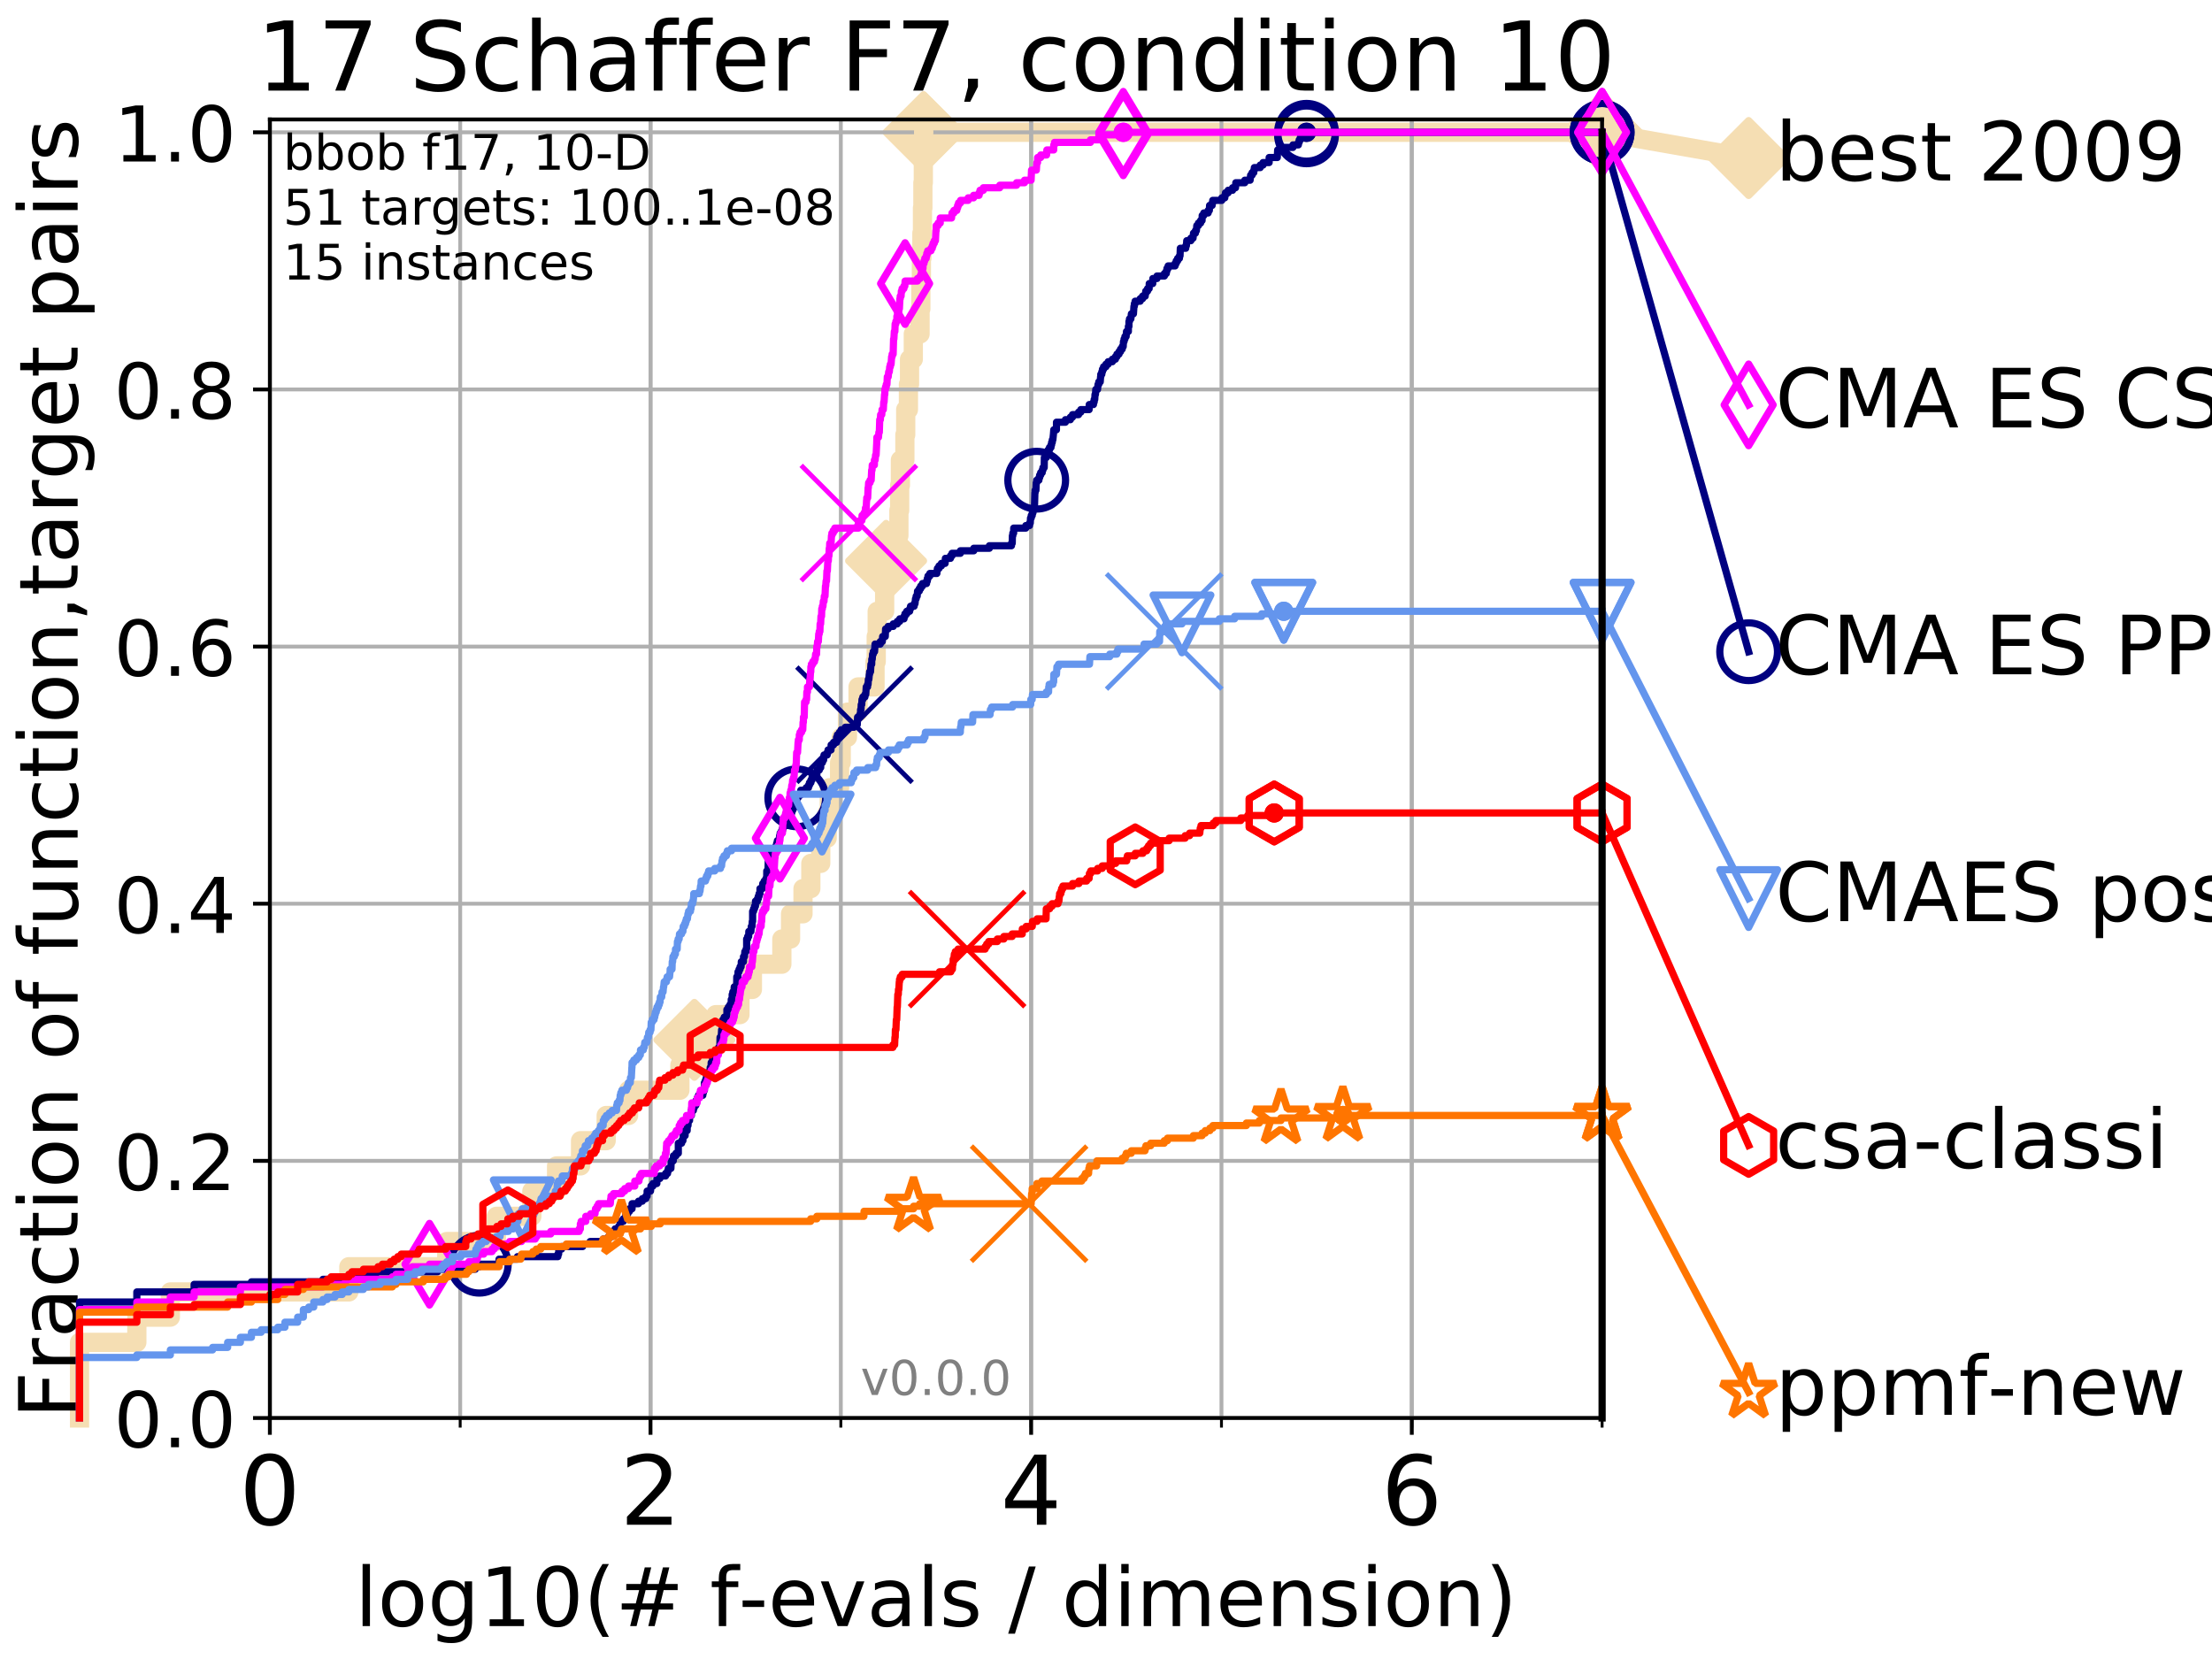 <?xml version="1.0" encoding="utf-8" standalone="no"?>
<!DOCTYPE svg PUBLIC "-//W3C//DTD SVG 1.1//EN"
  "http://www.w3.org/Graphics/SVG/1.1/DTD/svg11.dtd">
<!-- Created with matplotlib (http://matplotlib.org/) -->
<svg height="345pt" version="1.1" viewBox="0 0 460 345" width="460pt" xmlns="http://www.w3.org/2000/svg" xmlns:xlink="http://www.w3.org/1999/xlink">
 <defs>
  <style type="text/css">
*{stroke-linecap:butt;stroke-linejoin:round;}
  </style>
 </defs>
 <g id="figure_1">
  <g id="patch_1">
   <path d="M 0 345.6 
L 460.8 345.6 
L 460.8 0 
L 0 0 
z
" style="fill:#ffffff;"/>
  </g>
  <g id="axes_1">
   <g id="patch_2">
    <path d="M 56.12 294.88 
L 333.168 294.88 
L 333.168 24.84 
L 56.12 24.84 
z
" style="fill:#ffffff;"/>
   </g>
   <g id="line2d_1">
    <path d="M 16.542 294.88 
L 16.542 279.153 
L 28.456 279.153 
L 28.456 273.91 
L 35.425 273.91 
L 35.425 268.668 
L 72.544 268.668 
L 72.544 263.425 
L 92.905 263.425 
L 92.905 258.183 
L 103.231 258.183 
L 103.231 252.94 
L 110.603 252.94 
L 110.603 247.698 
L 115.745 247.698 
L 115.745 242.455 
L 120.73 242.455 
L 120.73 237.213 
L 126.061 237.213 
L 126.061 231.97 
L 130.717 231.97 
L 130.717 226.728 
L 141.388 226.728 
L 141.388 221.485 
L 144.407 221.485 
L 144.407 216.243 
L 148.852 216.243 
L 148.852 211 
L 153.877 211 
L 153.877 205.758 
L 156.468 205.758 
L 156.468 200.515 
L 162.59 200.515 
L 162.59 195.273 
L 164.4 195.273 
L 164.4 190.03 
L 166.992 190.03 
L 166.992 184.788 
L 168.618 184.788 
L 168.618 179.546 
L 170.676 179.546 
L 170.676 174.303 
L 172.013 174.303 
L 172.013 169.061 
L 172.455 169.061 
L 172.455 163.818 
L 174.597 163.818 
L 174.597 158.576 
L 174.934 158.576 
L 174.934 153.333 
L 176.233 153.333 
L 176.233 148.091 
L 178.435 148.091 
L 178.435 142.848 
L 181.968 142.848 
L 181.968 137.606 
L 182.215 137.606 
L 182.215 132.363 
L 182.42 132.363 
L 182.42 127.121 
L 183.968 127.121 
L 183.968 121.878 
L 184.268 121.878 
L 184.268 116.636 
L 185.129 116.636 
L 185.129 111.393 
L 186.932 111.393 
L 186.932 106.151 
L 187.089 106.151 
L 187.089 100.908 
L 187.243 100.908 
L 187.243 95.666 
L 188.177 95.666 
L 188.177 90.423 
L 188.348 90.423 
L 188.348 85.181 
L 188.913 85.181 
L 188.913 79.938 
L 189.142 79.938 
L 189.142 74.696 
L 189.926 74.696 
L 189.926 69.453 
L 191.333 69.453 
L 191.333 64.211 
L 191.496 64.211 
L 191.496 58.969 
L 191.608 58.969 
L 191.608 53.726 
L 191.713 53.726 
L 191.713 48.484 
L 191.832 48.484 
L 191.832 43.241 
L 191.92 43.241 
L 191.92 37.999 
L 192.01 37.999 
L 192.01 32.756 
L 192.073 32.756 
L 192.073 27.514 
L 333.168 27.514 
" style="fill:none;stroke:#f5deb3;stroke-linecap:square;stroke-width:4;"/>
   </g>
   <g id="line2d_2">
    <defs>
     <path d="M -0 7.778 
L 7.778 0 
L 0 -7.778 
L -7.778 -0 
z
" id="m6392842b08" style="stroke:#f5deb3;stroke-linejoin:miter;stroke-width:1.5;"/>
    </defs>
    <g>
     <use style="fill:#f5deb3;stroke:#f5deb3;stroke-linejoin:miter;stroke-width:1.5;" x="144.407" xlink:href="#m6392842b08" y="216.243"/>
     <use style="fill:#f5deb3;stroke:#f5deb3;stroke-linejoin:miter;stroke-width:1.5;" x="184.268" xlink:href="#m6392842b08" y="116.636"/>
     <use style="fill:#f5deb3;stroke:#f5deb3;stroke-linejoin:miter;stroke-width:1.5;" x="192.073" xlink:href="#m6392842b08" y="27.514"/>
     <use style="fill:#f5deb3;stroke:#f5deb3;stroke-linejoin:miter;stroke-width:1.5;" x="192.073" xlink:href="#m6392842b08" y="27.514"/>
     <use style="fill:#f5deb3;stroke:#f5deb3;stroke-linejoin:miter;stroke-width:1.5;" x="333.168" xlink:href="#m6392842b08" y="27.514"/>
    </g>
   </g>
   <g id="line2d_3">
    <path style="fill:none;stroke:#f5deb3;stroke-linecap:square;stroke-width:4;"/>
    <g/>
   </g>
   <g id="line2d_4">
    <path d="M 333.168 27.514 
L 363.643 32.861 
" style="fill:none;stroke:#f5deb3;stroke-linecap:square;stroke-width:4;"/>
    <g>
     <use style="fill:#f5deb3;stroke:#f5deb3;stroke-linejoin:miter;stroke-width:1.5;" x="333.168" xlink:href="#m6392842b08" y="27.514"/>
     <use style="fill:#f5deb3;stroke:#f5deb3;stroke-linejoin:miter;stroke-width:1.5;" x="363.643" xlink:href="#m6392842b08" y="32.861"/>
    </g>
   </g>
   <g id="matplotlib.axis_1">
    <g id="xtick_1">
     <g id="line2d_5">
      <path clip-path="url(#p2ae983289d)" d="M 56.12 294.88 
L 56.12 24.84 
" style="fill:none;stroke:#b0b0b0;stroke-linecap:square;stroke-width:0.8;"/>
     </g>
     <g id="line2d_6">
      <defs>
       <path d="M 0 0 
L 0 3.5 
" id="ma879f368cb" style="stroke:#000000;stroke-width:0.8;"/>
      </defs>
      <g>
       <use style="stroke:#000000;stroke-width:0.8;" x="56.12" xlink:href="#ma879f368cb" y="294.88"/>
      </g>
     </g>
     <g id="text_1">
      <!-- 0 -->
      <defs>
       <path d="M 31.781 66.406 
Q 24.172 66.406 20.328 58.906 
Q 16.5 51.422 16.5 36.375 
Q 16.5 21.391 20.328 13.891 
Q 24.172 6.391 31.781 6.391 
Q 39.453 6.391 43.281 13.891 
Q 47.125 21.391 47.125 36.375 
Q 47.125 51.422 43.281 58.906 
Q 39.453 66.406 31.781 66.406 
z
M 31.781 74.219 
Q 44.047 74.219 50.516 64.516 
Q 56.984 54.828 56.984 36.375 
Q 56.984 17.969 50.516 8.266 
Q 44.047 -1.422 31.781 -1.422 
Q 19.531 -1.422 13.062 8.266 
Q 6.594 17.969 6.594 36.375 
Q 6.594 54.828 13.062 64.516 
Q 19.531 74.219 31.781 74.219 
z
" id="DejaVuSans-30"/>
      </defs>
      <g transform="translate(49.758 317.077)scale(0.2 -0.2)">
       <use xlink:href="#DejaVuSans-30"/>
      </g>
     </g>
    </g>
    <g id="xtick_2">
     <g id="line2d_7">
      <path clip-path="url(#p2ae983289d)" d="M 135.277 294.88 
L 135.277 24.84 
" style="fill:none;stroke:#b0b0b0;stroke-linecap:square;stroke-width:0.8;"/>
     </g>
     <g id="line2d_8">
      <g>
       <use style="stroke:#000000;stroke-width:0.8;" x="135.277" xlink:href="#ma879f368cb" y="294.88"/>
      </g>
     </g>
     <g id="text_2">
      <!-- 2 -->
      <defs>
       <path d="M 19.188 8.297 
L 53.609 8.297 
L 53.609 0 
L 7.328 0 
L 7.328 8.297 
Q 12.938 14.109 22.625 23.891 
Q 32.328 33.688 34.812 36.531 
Q 39.547 41.844 41.422 45.531 
Q 43.312 49.219 43.312 52.781 
Q 43.312 58.594 39.234 62.25 
Q 35.156 65.922 28.609 65.922 
Q 23.969 65.922 18.812 64.312 
Q 13.672 62.703 7.812 59.422 
L 7.812 69.391 
Q 13.766 71.781 18.938 73 
Q 24.125 74.219 28.422 74.219 
Q 39.75 74.219 46.484 68.547 
Q 53.219 62.891 53.219 53.422 
Q 53.219 48.922 51.531 44.891 
Q 49.859 40.875 45.406 35.406 
Q 44.188 33.984 37.641 27.219 
Q 31.109 20.453 19.188 8.297 
z
" id="DejaVuSans-32"/>
      </defs>
      <g transform="translate(128.914 317.077)scale(0.2 -0.2)">
       <use xlink:href="#DejaVuSans-32"/>
      </g>
     </g>
    </g>
    <g id="xtick_3">
     <g id="line2d_9">
      <path clip-path="url(#p2ae983289d)" d="M 214.433 294.88 
L 214.433 24.84 
" style="fill:none;stroke:#b0b0b0;stroke-linecap:square;stroke-width:0.8;"/>
     </g>
     <g id="line2d_10">
      <g>
       <use style="stroke:#000000;stroke-width:0.8;" x="214.433" xlink:href="#ma879f368cb" y="294.88"/>
      </g>
     </g>
     <g id="text_3">
      <!-- 4 -->
      <defs>
       <path d="M 37.797 64.312 
L 12.891 25.391 
L 37.797 25.391 
z
M 35.203 72.906 
L 47.609 72.906 
L 47.609 25.391 
L 58.016 25.391 
L 58.016 17.188 
L 47.609 17.188 
L 47.609 0 
L 37.797 0 
L 37.797 17.188 
L 4.891 17.188 
L 4.891 26.703 
z
" id="DejaVuSans-34"/>
      </defs>
      <g transform="translate(208.071 317.077)scale(0.2 -0.2)">
       <use xlink:href="#DejaVuSans-34"/>
      </g>
     </g>
    </g>
    <g id="xtick_4">
     <g id="line2d_11">
      <path clip-path="url(#p2ae983289d)" d="M 293.59 294.88 
L 293.59 24.84 
" style="fill:none;stroke:#b0b0b0;stroke-linecap:square;stroke-width:0.8;"/>
     </g>
     <g id="line2d_12">
      <g>
       <use style="stroke:#000000;stroke-width:0.8;" x="293.59" xlink:href="#ma879f368cb" y="294.88"/>
      </g>
     </g>
     <g id="text_4">
      <!-- 6 -->
      <defs>
       <path d="M 33.016 40.375 
Q 26.375 40.375 22.484 35.828 
Q 18.609 31.297 18.609 23.391 
Q 18.609 15.531 22.484 10.953 
Q 26.375 6.391 33.016 6.391 
Q 39.656 6.391 43.531 10.953 
Q 47.406 15.531 47.406 23.391 
Q 47.406 31.297 43.531 35.828 
Q 39.656 40.375 33.016 40.375 
z
M 52.594 71.297 
L 52.594 62.312 
Q 48.875 64.062 45.094 64.984 
Q 41.312 65.922 37.594 65.922 
Q 27.828 65.922 22.672 59.328 
Q 17.531 52.734 16.797 39.406 
Q 19.672 43.656 24.016 45.922 
Q 28.375 48.188 33.594 48.188 
Q 44.578 48.188 50.953 41.516 
Q 57.328 34.859 57.328 23.391 
Q 57.328 12.156 50.688 5.359 
Q 44.047 -1.422 33.016 -1.422 
Q 20.359 -1.422 13.672 8.266 
Q 6.984 17.969 6.984 36.375 
Q 6.984 53.656 15.188 63.938 
Q 23.391 74.219 37.203 74.219 
Q 40.922 74.219 44.703 73.484 
Q 48.484 72.75 52.594 71.297 
z
" id="DejaVuSans-36"/>
      </defs>
      <g transform="translate(287.227 317.077)scale(0.2 -0.2)">
       <use xlink:href="#DejaVuSans-36"/>
      </g>
     </g>
    </g>
    <g id="xtick_5">
     <g id="line2d_13">
      <path clip-path="url(#p2ae983289d)" d="M 56.12 294.88 
L 56.12 24.84 
" style="fill:none;stroke:#b0b0b0;stroke-linecap:square;stroke-width:0.8;"/>
     </g>
     <g id="line2d_14">
      <defs>
       <path d="M 0 0 
L 0 2 
" id="m80e1adb28f" style="stroke:#000000;stroke-width:0.6;"/>
      </defs>
      <g>
       <use style="stroke:#000000;stroke-width:0.6;" x="56.12" xlink:href="#m80e1adb28f" y="294.88"/>
      </g>
     </g>
    </g>
    <g id="xtick_6">
     <g id="line2d_15">
      <path clip-path="url(#p2ae983289d)" d="M 95.698 294.88 
L 95.698 24.84 
" style="fill:none;stroke:#b0b0b0;stroke-linecap:square;stroke-width:0.8;"/>
     </g>
     <g id="line2d_16">
      <g>
       <use style="stroke:#000000;stroke-width:0.6;" x="95.698" xlink:href="#m80e1adb28f" y="294.88"/>
      </g>
     </g>
    </g>
    <g id="xtick_7">
     <g id="line2d_17">
      <path clip-path="url(#p2ae983289d)" d="M 135.277 294.88 
L 135.277 24.84 
" style="fill:none;stroke:#b0b0b0;stroke-linecap:square;stroke-width:0.8;"/>
     </g>
     <g id="line2d_18">
      <g>
       <use style="stroke:#000000;stroke-width:0.6;" x="135.277" xlink:href="#m80e1adb28f" y="294.88"/>
      </g>
     </g>
    </g>
    <g id="xtick_8">
     <g id="line2d_19">
      <path clip-path="url(#p2ae983289d)" d="M 174.855 294.88 
L 174.855 24.84 
" style="fill:none;stroke:#b0b0b0;stroke-linecap:square;stroke-width:0.8;"/>
     </g>
     <g id="line2d_20">
      <g>
       <use style="stroke:#000000;stroke-width:0.6;" x="174.855" xlink:href="#m80e1adb28f" y="294.88"/>
      </g>
     </g>
    </g>
    <g id="xtick_9">
     <g id="line2d_21">
      <path clip-path="url(#p2ae983289d)" d="M 214.433 294.88 
L 214.433 24.84 
" style="fill:none;stroke:#b0b0b0;stroke-linecap:square;stroke-width:0.8;"/>
     </g>
     <g id="line2d_22">
      <g>
       <use style="stroke:#000000;stroke-width:0.6;" x="214.433" xlink:href="#m80e1adb28f" y="294.88"/>
      </g>
     </g>
    </g>
    <g id="xtick_10">
     <g id="line2d_23">
      <path clip-path="url(#p2ae983289d)" d="M 254.011 294.88 
L 254.011 24.84 
" style="fill:none;stroke:#b0b0b0;stroke-linecap:square;stroke-width:0.8;"/>
     </g>
     <g id="line2d_24">
      <g>
       <use style="stroke:#000000;stroke-width:0.6;" x="254.011" xlink:href="#m80e1adb28f" y="294.88"/>
      </g>
     </g>
    </g>
    <g id="xtick_11">
     <g id="line2d_25">
      <path clip-path="url(#p2ae983289d)" d="M 293.59 294.88 
L 293.59 24.84 
" style="fill:none;stroke:#b0b0b0;stroke-linecap:square;stroke-width:0.8;"/>
     </g>
     <g id="line2d_26">
      <g>
       <use style="stroke:#000000;stroke-width:0.6;" x="293.59" xlink:href="#m80e1adb28f" y="294.88"/>
      </g>
     </g>
    </g>
    <g id="xtick_12">
     <g id="line2d_27">
      <path clip-path="url(#p2ae983289d)" d="M 333.168 294.88 
L 333.168 24.84 
" style="fill:none;stroke:#b0b0b0;stroke-linecap:square;stroke-width:0.8;"/>
     </g>
     <g id="line2d_28">
      <g>
       <use style="stroke:#000000;stroke-width:0.6;" x="333.168" xlink:href="#m80e1adb28f" y="294.88"/>
      </g>
     </g>
    </g>
    <g id="text_5">
     <!-- log10(# f-evals / dimension) -->
     <defs>
      <path d="M 9.422 75.984 
L 18.406 75.984 
L 18.406 0 
L 9.422 0 
z
" id="DejaVuSans-6c"/>
      <path d="M 30.609 48.391 
Q 23.391 48.391 19.188 42.75 
Q 14.984 37.109 14.984 27.297 
Q 14.984 17.484 19.156 11.844 
Q 23.344 6.203 30.609 6.203 
Q 37.797 6.203 41.984 11.859 
Q 46.188 17.531 46.188 27.297 
Q 46.188 37.016 41.984 42.703 
Q 37.797 48.391 30.609 48.391 
z
M 30.609 56 
Q 42.328 56 49.016 48.375 
Q 55.719 40.766 55.719 27.297 
Q 55.719 13.875 49.016 6.219 
Q 42.328 -1.422 30.609 -1.422 
Q 18.844 -1.422 12.172 6.219 
Q 5.516 13.875 5.516 27.297 
Q 5.516 40.766 12.172 48.375 
Q 18.844 56 30.609 56 
z
" id="DejaVuSans-6f"/>
      <path d="M 45.406 27.984 
Q 45.406 37.75 41.375 43.109 
Q 37.359 48.484 30.078 48.484 
Q 22.859 48.484 18.828 43.109 
Q 14.797 37.75 14.797 27.984 
Q 14.797 18.266 18.828 12.891 
Q 22.859 7.516 30.078 7.516 
Q 37.359 7.516 41.375 12.891 
Q 45.406 18.266 45.406 27.984 
z
M 54.391 6.781 
Q 54.391 -7.172 48.188 -13.984 
Q 42 -20.797 29.203 -20.797 
Q 24.469 -20.797 20.266 -20.094 
Q 16.062 -19.391 12.109 -17.922 
L 12.109 -9.188 
Q 16.062 -11.328 19.922 -12.344 
Q 23.781 -13.375 27.781 -13.375 
Q 36.625 -13.375 41.016 -8.766 
Q 45.406 -4.156 45.406 5.172 
L 45.406 9.625 
Q 42.625 4.781 38.281 2.391 
Q 33.938 0 27.875 0 
Q 17.828 0 11.672 7.656 
Q 5.516 15.328 5.516 27.984 
Q 5.516 40.672 11.672 48.328 
Q 17.828 56 27.875 56 
Q 33.938 56 38.281 53.609 
Q 42.625 51.219 45.406 46.391 
L 45.406 54.688 
L 54.391 54.688 
z
" id="DejaVuSans-67"/>
      <path d="M 12.406 8.297 
L 28.516 8.297 
L 28.516 63.922 
L 10.984 60.406 
L 10.984 69.391 
L 28.422 72.906 
L 38.281 72.906 
L 38.281 8.297 
L 54.391 8.297 
L 54.391 0 
L 12.406 0 
z
" id="DejaVuSans-31"/>
      <path d="M 31 75.875 
Q 24.469 64.656 21.281 53.656 
Q 18.109 42.672 18.109 31.391 
Q 18.109 20.125 21.312 9.062 
Q 24.516 -2 31 -13.188 
L 23.188 -13.188 
Q 15.875 -1.703 12.234 9.375 
Q 8.594 20.453 8.594 31.391 
Q 8.594 42.281 12.203 53.312 
Q 15.828 64.359 23.188 75.875 
z
" id="DejaVuSans-28"/>
      <path d="M 51.125 44 
L 36.922 44 
L 32.812 27.688 
L 47.125 27.688 
z
M 43.797 71.781 
L 38.719 51.516 
L 52.984 51.516 
L 58.109 71.781 
L 65.922 71.781 
L 60.891 51.516 
L 76.125 51.516 
L 76.125 44 
L 58.984 44 
L 54.984 27.688 
L 70.516 27.688 
L 70.516 20.219 
L 53.078 20.219 
L 48 0 
L 40.188 0 
L 45.219 20.219 
L 30.906 20.219 
L 25.875 0 
L 18.016 0 
L 23.094 20.219 
L 7.719 20.219 
L 7.719 27.688 
L 24.906 27.688 
L 29 44 
L 13.281 44 
L 13.281 51.516 
L 30.906 51.516 
L 35.891 71.781 
z
" id="DejaVuSans-23"/>
      <path id="DejaVuSans-20"/>
      <path d="M 37.109 75.984 
L 37.109 68.5 
L 28.516 68.5 
Q 23.688 68.5 21.797 66.547 
Q 19.922 64.594 19.922 59.516 
L 19.922 54.688 
L 34.719 54.688 
L 34.719 47.703 
L 19.922 47.703 
L 19.922 0 
L 10.891 0 
L 10.891 47.703 
L 2.297 47.703 
L 2.297 54.688 
L 10.891 54.688 
L 10.891 58.5 
Q 10.891 67.625 15.141 71.797 
Q 19.391 75.984 28.609 75.984 
z
" id="DejaVuSans-66"/>
      <path d="M 4.891 31.391 
L 31.203 31.391 
L 31.203 23.391 
L 4.891 23.391 
z
" id="DejaVuSans-2d"/>
      <path d="M 56.203 29.594 
L 56.203 25.203 
L 14.891 25.203 
Q 15.484 15.922 20.484 11.062 
Q 25.484 6.203 34.422 6.203 
Q 39.594 6.203 44.453 7.469 
Q 49.312 8.734 54.109 11.281 
L 54.109 2.781 
Q 49.266 0.734 44.188 -0.344 
Q 39.109 -1.422 33.891 -1.422 
Q 20.797 -1.422 13.156 6.188 
Q 5.516 13.812 5.516 26.812 
Q 5.516 40.234 12.766 48.109 
Q 20.016 56 32.328 56 
Q 43.359 56 49.781 48.891 
Q 56.203 41.797 56.203 29.594 
z
M 47.219 32.234 
Q 47.125 39.594 43.094 43.984 
Q 39.062 48.391 32.422 48.391 
Q 24.906 48.391 20.391 44.141 
Q 15.875 39.891 15.188 32.172 
z
" id="DejaVuSans-65"/>
      <path d="M 2.984 54.688 
L 12.5 54.688 
L 29.594 8.797 
L 46.688 54.688 
L 56.203 54.688 
L 35.688 0 
L 23.484 0 
z
" id="DejaVuSans-76"/>
      <path d="M 34.281 27.484 
Q 23.391 27.484 19.188 25 
Q 14.984 22.516 14.984 16.5 
Q 14.984 11.719 18.141 8.906 
Q 21.297 6.109 26.703 6.109 
Q 34.188 6.109 38.703 11.406 
Q 43.219 16.703 43.219 25.484 
L 43.219 27.484 
z
M 52.203 31.203 
L 52.203 0 
L 43.219 0 
L 43.219 8.297 
Q 40.141 3.328 35.547 0.953 
Q 30.953 -1.422 24.312 -1.422 
Q 15.922 -1.422 10.953 3.297 
Q 6 8.016 6 15.922 
Q 6 25.141 12.172 29.828 
Q 18.359 34.516 30.609 34.516 
L 43.219 34.516 
L 43.219 35.406 
Q 43.219 41.609 39.141 45 
Q 35.062 48.391 27.688 48.391 
Q 23 48.391 18.547 47.266 
Q 14.109 46.141 10.016 43.891 
L 10.016 52.203 
Q 14.938 54.109 19.578 55.047 
Q 24.219 56 28.609 56 
Q 40.484 56 46.344 49.844 
Q 52.203 43.703 52.203 31.203 
z
" id="DejaVuSans-61"/>
      <path d="M 44.281 53.078 
L 44.281 44.578 
Q 40.484 46.531 36.375 47.5 
Q 32.281 48.484 27.875 48.484 
Q 21.188 48.484 17.844 46.438 
Q 14.5 44.391 14.5 40.281 
Q 14.5 37.156 16.891 35.375 
Q 19.281 33.594 26.516 31.984 
L 29.594 31.297 
Q 39.156 29.25 43.188 25.516 
Q 47.219 21.781 47.219 15.094 
Q 47.219 7.469 41.188 3.016 
Q 35.156 -1.422 24.609 -1.422 
Q 20.219 -1.422 15.453 -0.562 
Q 10.688 0.297 5.422 2 
L 5.422 11.281 
Q 10.406 8.688 15.234 7.391 
Q 20.062 6.109 24.812 6.109 
Q 31.156 6.109 34.562 8.281 
Q 37.984 10.453 37.984 14.406 
Q 37.984 18.062 35.516 20.016 
Q 33.062 21.969 24.703 23.781 
L 21.578 24.516 
Q 13.234 26.266 9.516 29.906 
Q 5.812 33.547 5.812 39.891 
Q 5.812 47.609 11.281 51.797 
Q 16.75 56 26.812 56 
Q 31.781 56 36.172 55.266 
Q 40.578 54.547 44.281 53.078 
z
" id="DejaVuSans-73"/>
      <path d="M 25.391 72.906 
L 33.688 72.906 
L 8.297 -9.281 
L 0 -9.281 
z
" id="DejaVuSans-2f"/>
      <path d="M 45.406 46.391 
L 45.406 75.984 
L 54.391 75.984 
L 54.391 0 
L 45.406 0 
L 45.406 8.203 
Q 42.578 3.328 38.25 0.953 
Q 33.938 -1.422 27.875 -1.422 
Q 17.969 -1.422 11.734 6.484 
Q 5.516 14.406 5.516 27.297 
Q 5.516 40.188 11.734 48.094 
Q 17.969 56 27.875 56 
Q 33.938 56 38.25 53.625 
Q 42.578 51.266 45.406 46.391 
z
M 14.797 27.297 
Q 14.797 17.391 18.875 11.75 
Q 22.953 6.109 30.078 6.109 
Q 37.203 6.109 41.297 11.75 
Q 45.406 17.391 45.406 27.297 
Q 45.406 37.203 41.297 42.844 
Q 37.203 48.484 30.078 48.484 
Q 22.953 48.484 18.875 42.844 
Q 14.797 37.203 14.797 27.297 
z
" id="DejaVuSans-64"/>
      <path d="M 9.422 54.688 
L 18.406 54.688 
L 18.406 0 
L 9.422 0 
z
M 9.422 75.984 
L 18.406 75.984 
L 18.406 64.594 
L 9.422 64.594 
z
" id="DejaVuSans-69"/>
      <path d="M 52 44.188 
Q 55.375 50.25 60.062 53.125 
Q 64.75 56 71.094 56 
Q 79.641 56 84.281 50.016 
Q 88.922 44.047 88.922 33.016 
L 88.922 0 
L 79.891 0 
L 79.891 32.719 
Q 79.891 40.578 77.094 44.375 
Q 74.312 48.188 68.609 48.188 
Q 61.625 48.188 57.562 43.547 
Q 53.516 38.922 53.516 30.906 
L 53.516 0 
L 44.484 0 
L 44.484 32.719 
Q 44.484 40.625 41.703 44.406 
Q 38.922 48.188 33.109 48.188 
Q 26.219 48.188 22.156 43.531 
Q 18.109 38.875 18.109 30.906 
L 18.109 0 
L 9.078 0 
L 9.078 54.688 
L 18.109 54.688 
L 18.109 46.188 
Q 21.188 51.219 25.484 53.609 
Q 29.781 56 35.688 56 
Q 41.656 56 45.828 52.969 
Q 50 49.953 52 44.188 
z
" id="DejaVuSans-6d"/>
      <path d="M 54.891 33.016 
L 54.891 0 
L 45.906 0 
L 45.906 32.719 
Q 45.906 40.484 42.875 44.328 
Q 39.844 48.188 33.797 48.188 
Q 26.516 48.188 22.312 43.547 
Q 18.109 38.922 18.109 30.906 
L 18.109 0 
L 9.078 0 
L 9.078 54.688 
L 18.109 54.688 
L 18.109 46.188 
Q 21.344 51.125 25.703 53.562 
Q 30.078 56 35.797 56 
Q 45.219 56 50.047 50.172 
Q 54.891 44.344 54.891 33.016 
z
" id="DejaVuSans-6e"/>
      <path d="M 8.016 75.875 
L 15.828 75.875 
Q 23.141 64.359 26.781 53.312 
Q 30.422 42.281 30.422 31.391 
Q 30.422 20.453 26.781 9.375 
Q 23.141 -1.703 15.828 -13.188 
L 8.016 -13.188 
Q 14.5 -2 17.703 9.062 
Q 20.906 20.125 20.906 31.391 
Q 20.906 42.672 17.703 53.656 
Q 14.5 64.656 8.016 75.875 
z
" id="DejaVuSans-29"/>
     </defs>
     <g transform="translate(73.803 338.154)scale(0.17 -0.17)">
      <use xlink:href="#DejaVuSans-6c"/>
      <use x="27.783" xlink:href="#DejaVuSans-6f"/>
      <use x="88.965" xlink:href="#DejaVuSans-67"/>
      <use x="152.441" xlink:href="#DejaVuSans-31"/>
      <use x="216.064" xlink:href="#DejaVuSans-30"/>
      <use x="279.688" xlink:href="#DejaVuSans-28"/>
      <use x="318.701" xlink:href="#DejaVuSans-23"/>
      <use x="402.49" xlink:href="#DejaVuSans-20"/>
      <use x="434.277" xlink:href="#DejaVuSans-66"/>
      <use x="469.404" xlink:href="#DejaVuSans-2d"/>
      <use x="505.488" xlink:href="#DejaVuSans-65"/>
      <use x="567.012" xlink:href="#DejaVuSans-76"/>
      <use x="626.191" xlink:href="#DejaVuSans-61"/>
      <use x="687.471" xlink:href="#DejaVuSans-6c"/>
      <use x="715.254" xlink:href="#DejaVuSans-73"/>
      <use x="767.354" xlink:href="#DejaVuSans-20"/>
      <use x="799.141" xlink:href="#DejaVuSans-2f"/>
      <use x="832.832" xlink:href="#DejaVuSans-20"/>
      <use x="864.619" xlink:href="#DejaVuSans-64"/>
      <use x="928.096" xlink:href="#DejaVuSans-69"/>
      <use x="955.879" xlink:href="#DejaVuSans-6d"/>
      <use x="1053.291" xlink:href="#DejaVuSans-65"/>
      <use x="1114.814" xlink:href="#DejaVuSans-6e"/>
      <use x="1178.193" xlink:href="#DejaVuSans-73"/>
      <use x="1230.293" xlink:href="#DejaVuSans-69"/>
      <use x="1258.076" xlink:href="#DejaVuSans-6f"/>
      <use x="1319.258" xlink:href="#DejaVuSans-6e"/>
      <use x="1382.637" xlink:href="#DejaVuSans-29"/>
     </g>
    </g>
   </g>
   <g id="matplotlib.axis_2">
    <g id="ytick_1">
     <g id="line2d_29">
      <path clip-path="url(#p2ae983289d)" d="M 56.12 294.88 
L 333.168 294.88 
" style="fill:none;stroke:#b0b0b0;stroke-linecap:square;stroke-width:0.8;"/>
     </g>
     <g id="line2d_30">
      <defs>
       <path d="M 0 0 
L -3.5 0 
" id="m0ce042ce31" style="stroke:#000000;stroke-width:0.8;"/>
      </defs>
      <g>
       <use style="stroke:#000000;stroke-width:0.8;" x="56.12" xlink:href="#m0ce042ce31" y="294.88"/>
      </g>
     </g>
     <g id="text_6">
      <!-- 0.0 -->
      <defs>
       <path d="M 10.688 12.406 
L 21 12.406 
L 21 0 
L 10.688 0 
z
" id="DejaVuSans-2e"/>
      </defs>
      <g transform="translate(23.675 300.959)scale(0.16 -0.16)">
       <use xlink:href="#DejaVuSans-30"/>
       <use x="63.623" xlink:href="#DejaVuSans-2e"/>
       <use x="95.41" xlink:href="#DejaVuSans-30"/>
      </g>
     </g>
    </g>
    <g id="ytick_2">
     <g id="line2d_31">
      <path clip-path="url(#p2ae983289d)" d="M 56.12 241.407 
L 333.168 241.407 
" style="fill:none;stroke:#b0b0b0;stroke-linecap:square;stroke-width:0.8;"/>
     </g>
     <g id="line2d_32">
      <g>
       <use style="stroke:#000000;stroke-width:0.8;" x="56.12" xlink:href="#m0ce042ce31" y="241.407"/>
      </g>
     </g>
     <g id="text_7">
      <!-- 0.2 -->
      <g transform="translate(23.675 247.485)scale(0.16 -0.16)">
       <use xlink:href="#DejaVuSans-30"/>
       <use x="63.623" xlink:href="#DejaVuSans-2e"/>
       <use x="95.41" xlink:href="#DejaVuSans-32"/>
      </g>
     </g>
    </g>
    <g id="ytick_3">
     <g id="line2d_33">
      <path clip-path="url(#p2ae983289d)" d="M 56.12 187.933 
L 333.168 187.933 
" style="fill:none;stroke:#b0b0b0;stroke-linecap:square;stroke-width:0.8;"/>
     </g>
     <g id="line2d_34">
      <g>
       <use style="stroke:#000000;stroke-width:0.8;" x="56.12" xlink:href="#m0ce042ce31" y="187.933"/>
      </g>
     </g>
     <g id="text_8">
      <!-- 0.4 -->
      <g transform="translate(23.675 194.012)scale(0.16 -0.16)">
       <use xlink:href="#DejaVuSans-30"/>
       <use x="63.623" xlink:href="#DejaVuSans-2e"/>
       <use x="95.41" xlink:href="#DejaVuSans-34"/>
      </g>
     </g>
    </g>
    <g id="ytick_4">
     <g id="line2d_35">
      <path clip-path="url(#p2ae983289d)" d="M 56.12 134.46 
L 333.168 134.46 
" style="fill:none;stroke:#b0b0b0;stroke-linecap:square;stroke-width:0.8;"/>
     </g>
     <g id="line2d_36">
      <g>
       <use style="stroke:#000000;stroke-width:0.8;" x="56.12" xlink:href="#m0ce042ce31" y="134.46"/>
      </g>
     </g>
     <g id="text_9">
      <!-- 0.6 -->
      <g transform="translate(23.675 140.539)scale(0.16 -0.16)">
       <use xlink:href="#DejaVuSans-30"/>
       <use x="63.623" xlink:href="#DejaVuSans-2e"/>
       <use x="95.41" xlink:href="#DejaVuSans-36"/>
      </g>
     </g>
    </g>
    <g id="ytick_5">
     <g id="line2d_37">
      <path clip-path="url(#p2ae983289d)" d="M 56.12 80.987 
L 333.168 80.987 
" style="fill:none;stroke:#b0b0b0;stroke-linecap:square;stroke-width:0.8;"/>
     </g>
     <g id="line2d_38">
      <g>
       <use style="stroke:#000000;stroke-width:0.8;" x="56.12" xlink:href="#m0ce042ce31" y="80.987"/>
      </g>
     </g>
     <g id="text_10">
      <!-- 0.8 -->
      <defs>
       <path d="M 31.781 34.625 
Q 24.75 34.625 20.719 30.859 
Q 16.703 27.094 16.703 20.516 
Q 16.703 13.922 20.719 10.156 
Q 24.75 6.391 31.781 6.391 
Q 38.812 6.391 42.859 10.172 
Q 46.922 13.969 46.922 20.516 
Q 46.922 27.094 42.891 30.859 
Q 38.875 34.625 31.781 34.625 
z
M 21.922 38.812 
Q 15.578 40.375 12.031 44.719 
Q 8.5 49.078 8.5 55.328 
Q 8.5 64.062 14.719 69.141 
Q 20.953 74.219 31.781 74.219 
Q 42.672 74.219 48.875 69.141 
Q 55.078 64.062 55.078 55.328 
Q 55.078 49.078 51.531 44.719 
Q 48 40.375 41.703 38.812 
Q 48.828 37.156 52.797 32.312 
Q 56.781 27.484 56.781 20.516 
Q 56.781 9.906 50.312 4.234 
Q 43.844 -1.422 31.781 -1.422 
Q 19.734 -1.422 13.25 4.234 
Q 6.781 9.906 6.781 20.516 
Q 6.781 27.484 10.781 32.312 
Q 14.797 37.156 21.922 38.812 
z
M 18.312 54.391 
Q 18.312 48.734 21.844 45.562 
Q 25.391 42.391 31.781 42.391 
Q 38.141 42.391 41.719 45.562 
Q 45.312 48.734 45.312 54.391 
Q 45.312 60.062 41.719 63.234 
Q 38.141 66.406 31.781 66.406 
Q 25.391 66.406 21.844 63.234 
Q 18.312 60.062 18.312 54.391 
z
" id="DejaVuSans-38"/>
      </defs>
      <g transform="translate(23.675 87.066)scale(0.16 -0.16)">
       <use xlink:href="#DejaVuSans-30"/>
       <use x="63.623" xlink:href="#DejaVuSans-2e"/>
       <use x="95.41" xlink:href="#DejaVuSans-38"/>
      </g>
     </g>
    </g>
    <g id="ytick_6">
     <g id="line2d_39">
      <path clip-path="url(#p2ae983289d)" d="M 56.12 27.514 
L 333.168 27.514 
" style="fill:none;stroke:#b0b0b0;stroke-linecap:square;stroke-width:0.8;"/>
     </g>
     <g id="line2d_40">
      <g>
       <use style="stroke:#000000;stroke-width:0.8;" x="56.12" xlink:href="#m0ce042ce31" y="27.514"/>
      </g>
     </g>
     <g id="text_11">
      <!-- 1.0 -->
      <g transform="translate(23.675 33.592)scale(0.16 -0.16)">
       <use xlink:href="#DejaVuSans-31"/>
       <use x="63.623" xlink:href="#DejaVuSans-2e"/>
       <use x="95.41" xlink:href="#DejaVuSans-30"/>
      </g>
     </g>
    </g>
    <g id="text_12">
     <!-- Fraction of function,target pairs -->
     <defs>
      <path d="M 9.812 72.906 
L 51.703 72.906 
L 51.703 64.594 
L 19.672 64.594 
L 19.672 43.109 
L 48.578 43.109 
L 48.578 34.812 
L 19.672 34.812 
L 19.672 0 
L 9.812 0 
z
" id="DejaVuSans-46"/>
      <path d="M 41.109 46.297 
Q 39.594 47.172 37.812 47.578 
Q 36.031 48 33.891 48 
Q 26.266 48 22.188 43.047 
Q 18.109 38.094 18.109 28.812 
L 18.109 0 
L 9.078 0 
L 9.078 54.688 
L 18.109 54.688 
L 18.109 46.188 
Q 20.953 51.172 25.484 53.578 
Q 30.031 56 36.531 56 
Q 37.453 56 38.578 55.875 
Q 39.703 55.766 41.062 55.516 
z
" id="DejaVuSans-72"/>
      <path d="M 48.781 52.594 
L 48.781 44.188 
Q 44.969 46.297 41.141 47.344 
Q 37.312 48.391 33.406 48.391 
Q 24.656 48.391 19.812 42.844 
Q 14.984 37.312 14.984 27.297 
Q 14.984 17.281 19.812 11.734 
Q 24.656 6.203 33.406 6.203 
Q 37.312 6.203 41.141 7.25 
Q 44.969 8.297 48.781 10.406 
L 48.781 2.094 
Q 45.016 0.344 40.984 -0.531 
Q 36.969 -1.422 32.422 -1.422 
Q 20.062 -1.422 12.781 6.344 
Q 5.516 14.109 5.516 27.297 
Q 5.516 40.672 12.859 48.328 
Q 20.219 56 33.016 56 
Q 37.156 56 41.109 55.141 
Q 45.062 54.297 48.781 52.594 
z
" id="DejaVuSans-63"/>
      <path d="M 18.312 70.219 
L 18.312 54.688 
L 36.812 54.688 
L 36.812 47.703 
L 18.312 47.703 
L 18.312 18.016 
Q 18.312 11.328 20.141 9.422 
Q 21.969 7.516 27.594 7.516 
L 36.812 7.516 
L 36.812 0 
L 27.594 0 
Q 17.188 0 13.234 3.875 
Q 9.281 7.766 9.281 18.016 
L 9.281 47.703 
L 2.688 47.703 
L 2.688 54.688 
L 9.281 54.688 
L 9.281 70.219 
z
" id="DejaVuSans-74"/>
      <path d="M 8.5 21.578 
L 8.5 54.688 
L 17.484 54.688 
L 17.484 21.922 
Q 17.484 14.156 20.5 10.266 
Q 23.531 6.391 29.594 6.391 
Q 36.859 6.391 41.078 11.031 
Q 45.312 15.672 45.312 23.688 
L 45.312 54.688 
L 54.297 54.688 
L 54.297 0 
L 45.312 0 
L 45.312 8.406 
Q 42.047 3.422 37.719 1 
Q 33.406 -1.422 27.688 -1.422 
Q 18.266 -1.422 13.375 4.438 
Q 8.5 10.297 8.5 21.578 
z
M 31.109 56 
z
" id="DejaVuSans-75"/>
      <path d="M 11.719 12.406 
L 22.016 12.406 
L 22.016 4 
L 14.016 -11.625 
L 7.719 -11.625 
L 11.719 4 
z
" id="DejaVuSans-2c"/>
      <path d="M 18.109 8.203 
L 18.109 -20.797 
L 9.078 -20.797 
L 9.078 54.688 
L 18.109 54.688 
L 18.109 46.391 
Q 20.953 51.266 25.266 53.625 
Q 29.594 56 35.594 56 
Q 45.562 56 51.781 48.094 
Q 58.016 40.188 58.016 27.297 
Q 58.016 14.406 51.781 6.484 
Q 45.562 -1.422 35.594 -1.422 
Q 29.594 -1.422 25.266 0.953 
Q 20.953 3.328 18.109 8.203 
z
M 48.688 27.297 
Q 48.688 37.203 44.609 42.844 
Q 40.531 48.484 33.406 48.484 
Q 26.266 48.484 22.188 42.844 
Q 18.109 37.203 18.109 27.297 
Q 18.109 17.391 22.188 11.75 
Q 26.266 6.109 33.406 6.109 
Q 40.531 6.109 44.609 11.75 
Q 48.688 17.391 48.688 27.297 
z
" id="DejaVuSans-70"/>
     </defs>
     <g transform="translate(16.14 294.999)rotate(-90)scale(0.17 -0.17)">
      <use xlink:href="#DejaVuSans-46"/>
      <use x="57.41" xlink:href="#DejaVuSans-72"/>
      <use x="98.523" xlink:href="#DejaVuSans-61"/>
      <use x="159.803" xlink:href="#DejaVuSans-63"/>
      <use x="214.783" xlink:href="#DejaVuSans-74"/>
      <use x="253.992" xlink:href="#DejaVuSans-69"/>
      <use x="281.775" xlink:href="#DejaVuSans-6f"/>
      <use x="342.957" xlink:href="#DejaVuSans-6e"/>
      <use x="406.336" xlink:href="#DejaVuSans-20"/>
      <use x="438.123" xlink:href="#DejaVuSans-6f"/>
      <use x="499.305" xlink:href="#DejaVuSans-66"/>
      <use x="534.51" xlink:href="#DejaVuSans-20"/>
      <use x="566.297" xlink:href="#DejaVuSans-66"/>
      <use x="601.502" xlink:href="#DejaVuSans-75"/>
      <use x="664.881" xlink:href="#DejaVuSans-6e"/>
      <use x="728.26" xlink:href="#DejaVuSans-63"/>
      <use x="783.24" xlink:href="#DejaVuSans-74"/>
      <use x="822.449" xlink:href="#DejaVuSans-69"/>
      <use x="850.232" xlink:href="#DejaVuSans-6f"/>
      <use x="911.414" xlink:href="#DejaVuSans-6e"/>
      <use x="974.793" xlink:href="#DejaVuSans-2c"/>
      <use x="1006.58" xlink:href="#DejaVuSans-74"/>
      <use x="1045.789" xlink:href="#DejaVuSans-61"/>
      <use x="1107.068" xlink:href="#DejaVuSans-72"/>
      <use x="1148.166" xlink:href="#DejaVuSans-67"/>
      <use x="1211.643" xlink:href="#DejaVuSans-65"/>
      <use x="1273.166" xlink:href="#DejaVuSans-74"/>
      <use x="1312.375" xlink:href="#DejaVuSans-20"/>
      <use x="1344.162" xlink:href="#DejaVuSans-70"/>
      <use x="1407.639" xlink:href="#DejaVuSans-61"/>
      <use x="1468.918" xlink:href="#DejaVuSans-69"/>
      <use x="1496.701" xlink:href="#DejaVuSans-72"/>
      <use x="1537.814" xlink:href="#DejaVuSans-73"/>
     </g>
    </g>
   </g>
   <g id="line2d_41">
    <defs>
     <path d="M 0 1.5 
C 0.398 1.5 0.779 1.342 1.061 1.061 
C 1.342 0.779 1.5 0.398 1.5 0 
C 1.5 -0.398 1.342 -0.779 1.061 -1.061 
C 0.779 -1.342 0.398 -1.5 0 -1.5 
C -0.398 -1.5 -0.779 -1.342 -1.061 -1.061 
C -1.342 -0.779 -1.5 -0.398 -1.5 0 
C -1.5 0.398 -1.342 0.779 -1.061 1.061 
C -0.779 1.342 -0.398 1.5 0 1.5 
z
" id="m9f8c3382e9" style="stroke:#f5deb3;"/>
    </defs>
    <g>
     <use style="fill:#f5deb3;stroke:#f5deb3;" x="192.073" xlink:href="#m9f8c3382e9" y="27.514"/>
     <use style="fill:#f5deb3;stroke:#f5deb3;" x="192.073" xlink:href="#m9f8c3382e9" y="27.514"/>
    </g>
   </g>
   <g id="line2d_42">
    <defs>
     <path d="M 0 1.5 
C 0.398 1.5 0.779 1.342 1.061 1.061 
C 1.342 0.779 1.5 0.398 1.5 0 
C 1.5 -0.398 1.342 -0.779 1.061 -1.061 
C 0.779 -1.342 0.398 -1.5 0 -1.5 
C -0.398 -1.5 -0.779 -1.342 -1.061 -1.061 
C -1.342 -0.779 -1.5 -0.398 -1.5 0 
C -1.5 0.398 -1.342 0.779 -1.061 1.061 
C -0.779 1.342 -0.398 1.5 0 1.5 
z
" id="m92e67628ca" style="stroke:#000080;"/>
    </defs>
    <g>
     <use style="fill:#000080;stroke:#000080;" x="271.697" xlink:href="#m92e67628ca" y="27.514"/>
     <use style="fill:#000080;stroke:#000080;" x="271.697" xlink:href="#m92e67628ca" y="27.514"/>
    </g>
   </g>
   <g id="line2d_43">
    <path d="M 16.542 294.88 
L 16.542 270.765 
L 28.456 270.765 
L 28.456 268.668 
L 40.37 268.668 
L 40.37 267.095 
L 52.284 267.095 
L 52.284 266.571 
L 67.153 266.571 
L 67.153 266.046 
L 71.168 266.046 
L 71.168 265.522 
L 73.818 265.522 
L 73.818 264.998 
L 78.137 264.998 
L 78.137 264.474 
L 90.981 264.474 
L 90.981 263.949 
L 98.832 263.949 
L 98.832 263.425 
L 99.671 263.425 
L 99.671 262.901 
L 103.777 262.901 
L 103.777 261.852 
L 107.613 261.852 
L 107.613 261.328 
L 116.011 261.328 
L 116.011 260.804 
L 116.168 260.804 
L 116.22 259.755 
L 116.784 259.755 
L 116.784 259.231 
L 121.165 259.231 
L 121.165 258.707 
L 122.732 258.707 
L 122.732 258.183 
L 125.463 258.183 
L 125.463 257.658 
L 126.553 257.658 
L 126.553 257.134 
L 127.308 257.134 
L 127.308 256.61 
L 127.819 256.61 
L 127.898 255.561 
L 128.648 255.561 
L 128.648 255.037 
L 128.898 255.037 
L 128.998 253.989 
L 129.63 253.989 
L 129.63 253.464 
L 130.078 253.464 
L 130.124 252.416 
L 130.559 252.416 
L 130.559 251.892 
L 130.917 251.892 
L 130.917 251.367 
L 131.441 251.367 
L 131.441 250.319 
L 132.784 250.319 
L 132.784 249.795 
L 133.58 249.795 
L 133.58 249.27 
L 134.304 249.27 
L 134.304 248.746 
L 134.575 248.746 
L 134.575 247.698 
L 135.277 247.698 
L 135.379 246.649 
L 135.785 246.649 
L 135.785 246.125 
L 136.599 246.125 
L 136.599 245.076 
L 137.225 245.076 
L 137.225 244.552 
L 138.41 244.552 
L 138.41 244.028 
L 138.821 244.028 
L 138.821 243.504 
L 138.974 243.504 
L 138.974 242.979 
L 139.52 242.979 
L 139.587 241.407 
L 140.01 241.407 
L 140.049 240.358 
L 140.574 240.358 
L 140.574 239.834 
L 141.06 239.834 
L 141.06 237.737 
L 141.746 237.737 
L 141.746 237.213 
L 142.015 237.213 
L 142.073 236.164 
L 142.474 236.164 
L 142.474 235.116 
L 142.898 235.116 
L 142.92 234.067 
L 143.074 234.067 
L 143.139 233.019 
L 143.398 233.019 
L 143.398 231.97 
L 143.78 231.97 
L 143.78 230.922 
L 144.194 230.922 
L 144.194 230.398 
L 144.347 230.398 
L 144.347 229.873 
L 144.698 229.873 
L 144.767 228.825 
L 145.003 228.825 
L 145.003 228.301 
L 145.255 228.301 
L 145.255 227.776 
L 146.155 227.776 
L 146.155 227.252 
L 146.282 227.252 
L 146.282 226.728 
L 146.489 226.728 
L 146.489 225.155 
L 146.703 225.155 
L 146.703 224.631 
L 146.87 224.631 
L 146.87 224.107 
L 147.122 224.107 
L 147.191 223.058 
L 147.649 223.058 
L 147.691 222.01 
L 147.865 222.01 
L 147.898 220.961 
L 148.184 220.961 
L 148.192 219.913 
L 148.601 219.913 
L 148.601 219.388 
L 148.923 219.388 
L 148.923 218.864 
L 149.154 218.864 
L 149.154 218.34 
L 149.443 218.34 
L 149.443 217.816 
L 149.69 217.816 
L 149.742 215.719 
L 149.977 215.719 
L 150.065 214.146 
L 150.325 214.146 
L 150.325 212.049 
L 150.609 212.049 
L 150.609 211.525 
L 151.163 211.525 
L 151.163 209.952 
L 151.461 209.952 
L 151.461 209.428 
L 151.806 209.428 
L 151.806 208.903 
L 152.067 208.903 
L 152.067 207.855 
L 152.253 207.855 
L 152.26 206.806 
L 152.394 206.806 
L 152.394 206.282 
L 152.646 206.282 
L 152.69 205.234 
L 153.188 205.234 
L 153.218 203.137 
L 153.459 203.137 
L 153.476 202.088 
L 153.696 202.088 
L 153.696 201.564 
L 153.906 201.564 
L 153.906 201.04 
L 154.12 201.04 
L 154.16 199.991 
L 154.613 199.991 
L 154.613 198.943 
L 154.823 198.943 
L 154.895 197.894 
L 155.146 197.894 
L 155.146 197.37 
L 155.27 197.37 
L 155.27 195.273 
L 155.483 195.273 
L 155.483 194.749 
L 155.694 194.749 
L 155.72 193.7 
L 156.159 193.7 
L 156.236 192.652 
L 156.377 192.652 
L 156.443 191.603 
L 156.513 191.603 
L 156.513 189.506 
L 156.711 189.506 
L 156.711 188.982 
L 156.908 188.982 
L 156.908 188.458 
L 157.102 188.458 
L 157.102 187.409 
L 157.517 187.409 
L 157.517 186.885 
L 157.7 186.885 
L 157.7 186.361 
L 157.862 186.361 
L 157.862 185.836 
L 158.042 185.836 
L 158.042 184.788 
L 158.555 184.788 
L 158.621 183.739 
L 158.932 183.739 
L 158.932 183.215 
L 159.276 183.215 
L 159.276 182.691 
L 159.445 182.691 
L 159.454 181.118 
L 159.709 181.118 
L 159.779 178.497 
L 160.268 178.497 
L 160.268 177.449 
L 160.681 177.449 
L 160.681 176.924 
L 161.099 176.924 
L 161.099 176.4 
L 161.357 176.4 
L 161.357 175.876 
L 161.519 175.876 
L 161.519 175.352 
L 161.656 175.352 
L 161.656 174.827 
L 162.034 174.827 
L 162.128 173.779 
L 162.239 173.779 
L 162.239 173.255 
L 162.544 173.255 
L 162.544 172.73 
L 162.73 172.73 
L 162.73 172.206 
L 162.896 172.206 
L 162.896 171.682 
L 163.482 171.682 
L 163.482 171.158 
L 164.136 171.158 
L 164.136 170.109 
L 164.51 170.109 
L 164.516 169.061 
L 164.641 169.061 
L 164.641 168.536 
L 164.849 168.536 
L 164.849 168.012 
L 165.132 168.012 
L 165.132 167.488 
L 165.253 167.488 
L 165.253 166.439 
L 165.698 166.439 
L 165.698 165.915 
L 165.959 165.915 
L 165.959 165.391 
L 166.415 165.391 
L 166.415 164.867 
L 166.527 164.867 
L 166.527 164.342 
L 167.65 164.342 
L 167.65 163.818 
L 168.124 163.818 
L 168.124 163.294 
L 168.329 163.294 
L 168.329 162.77 
L 168.626 162.77 
L 168.626 162.245 
L 168.849 162.245 
L 168.849 161.721 
L 169.016 161.721 
L 169.016 161.197 
L 169.864 161.197 
L 169.882 160.148 
L 170.374 160.148 
L 170.374 159.624 
L 170.672 159.624 
L 170.685 158.576 
L 171.032 158.576 
L 171.032 158.051 
L 171.275 158.051 
L 171.36 157.003 
L 172.021 157.003 
L 172.021 156.479 
L 172.202 156.479 
L 172.202 155.954 
L 172.813 155.954 
L 172.84 154.906 
L 173.334 154.906 
L 173.334 154.382 
L 173.966 154.382 
L 173.966 153.333 
L 174.142 153.333 
L 174.142 152.809 
L 174.565 152.809 
L 174.565 152.285 
L 174.923 152.285 
L 174.923 151.76 
L 175.793 151.76 
L 175.793 151.236 
L 177.592 151.236 
L 177.592 150.712 
L 178.273 150.712 
L 178.34 149.139 
L 178.773 149.139 
L 178.773 148.615 
L 178.936 148.615 
L 178.963 147.566 
L 179.05 147.566 
L 179.098 146.518 
L 179.205 146.518 
L 179.258 145.469 
L 179.432 145.469 
L 179.432 144.945 
L 179.86 144.945 
L 179.86 144.421 
L 180.039 144.421 
L 180.14 142.848 
L 180.411 142.848 
L 180.411 142.324 
L 180.524 142.324 
L 180.579 141.275 
L 180.687 141.275 
L 180.78 140.227 
L 180.834 140.227 
L 180.834 139.703 
L 181.027 139.703 
L 181.123 138.13 
L 181.275 138.13 
L 181.295 137.081 
L 181.388 137.081 
L 181.454 136.033 
L 181.594 136.033 
L 181.594 135.509 
L 181.87 135.509 
L 181.975 133.936 
L 183.062 133.936 
L 183.062 133.412 
L 183.483 133.412 
L 183.553 132.363 
L 184.097 132.363 
L 184.164 130.79 
L 184.689 130.79 
L 184.689 130.266 
L 185.752 130.266 
L 185.752 129.742 
L 186.596 129.742 
L 186.596 129.218 
L 187.109 129.218 
L 187.109 128.693 
L 187.996 128.693 
L 187.996 128.169 
L 188.187 128.169 
L 188.187 127.645 
L 188.563 127.645 
L 188.563 127.121 
L 189.171 127.121 
L 189.171 126.596 
L 189.352 126.596 
L 189.352 126.072 
L 190.1 126.072 
L 190.1 125.548 
L 190.281 125.548 
L 190.383 124.499 
L 190.525 124.499 
L 190.525 123.975 
L 190.733 123.975 
L 190.808 122.927 
L 191.173 122.927 
L 191.173 122.403 
L 191.463 122.403 
L 191.463 121.878 
L 191.831 121.878 
L 191.831 121.354 
L 192.681 121.354 
L 192.681 120.83 
L 192.842 120.83 
L 192.842 120.306 
L 192.984 120.306 
L 192.984 119.781 
L 193.364 119.781 
L 193.364 119.257 
L 194.826 119.257 
L 194.936 118.209 
L 195.272 118.209 
L 195.272 117.684 
L 195.77 117.684 
L 195.77 117.16 
L 196.543 117.16 
L 196.597 116.112 
L 197.655 116.112 
L 197.655 115.587 
L 197.977 115.587 
L 197.977 115.063 
L 199.717 115.063 
L 199.717 114.539 
L 202.505 114.539 
L 202.505 114.015 
L 205.744 114.015 
L 205.744 113.49 
L 210.34 113.49 
L 210.34 112.966 
L 210.503 112.966 
L 210.532 111.393 
L 210.623 111.393 
L 210.623 110.869 
L 210.794 110.869 
L 210.807 109.821 
L 213.326 109.821 
L 213.326 109.296 
L 214.093 109.296 
L 214.093 108.772 
L 214.253 108.772 
L 214.301 107.724 
L 214.454 107.724 
L 214.454 107.199 
L 214.659 107.199 
L 214.659 106.675 
L 214.8 106.675 
L 214.8 106.151 
L 214.975 106.151 
L 214.975 105.627 
L 215.121 105.627 
L 215.213 102.481 
L 215.253 102.481 
L 215.253 101.957 
L 215.428 101.957 
L 215.487 100.384 
L 215.59 100.384 
L 215.59 99.86 
L 216.046 99.86 
L 216.046 99.336 
L 216.196 99.336 
L 216.196 98.811 
L 216.412 98.811 
L 216.412 98.287 
L 216.734 98.287 
L 216.734 97.763 
L 216.883 97.763 
L 216.883 97.239 
L 217.149 97.239 
L 217.179 95.142 
L 217.59 95.142 
L 217.59 94.617 
L 217.84 94.617 
L 217.84 94.093 
L 217.959 94.093 
L 217.959 93.569 
L 218.247 93.569 
L 218.247 93.045 
L 218.561 93.045 
L 218.561 92.52 
L 218.686 92.52 
L 218.686 91.996 
L 218.832 91.996 
L 218.832 91.472 
L 218.946 91.472 
L 219.054 90.423 
L 219.059 90.423 
L 219.139 89.375 
L 219.693 89.375 
L 219.703 87.802 
L 221.557 87.802 
L 221.557 87.278 
L 222.593 87.278 
L 222.593 86.754 
L 223.032 86.754 
L 223.032 86.229 
L 224.295 86.229 
L 224.295 85.705 
L 224.763 85.705 
L 224.763 85.181 
L 226.488 85.181 
L 226.512 84.132 
L 227.39 84.132 
L 227.39 83.608 
L 227.536 83.608 
L 227.536 83.084 
L 227.658 83.084 
L 227.715 82.035 
L 227.805 82.035 
L 227.879 80.987 
L 228.243 80.987 
L 228.344 79.938 
L 228.494 79.938 
L 228.494 79.414 
L 228.8 79.414 
L 228.872 78.366 
L 228.913 78.366 
L 228.913 77.841 
L 229.128 77.841 
L 229.128 77.317 
L 229.259 77.317 
L 229.259 76.793 
L 229.493 76.793 
L 229.493 76.269 
L 229.977 76.269 
L 229.977 75.744 
L 230.45 75.744 
L 230.45 75.22 
L 231.329 75.22 
L 231.329 74.696 
L 231.961 74.696 
L 231.961 74.172 
L 232.275 74.172 
L 232.275 73.647 
L 232.71 73.647 
L 232.71 73.123 
L 233.023 73.123 
L 233.023 72.599 
L 233.372 72.599 
L 233.372 72.075 
L 233.576 72.075 
L 233.63 71.026 
L 233.757 71.026 
L 233.757 70.502 
L 233.936 70.502 
L 233.936 69.978 
L 234.188 69.978 
L 234.264 68.929 
L 234.654 68.929 
L 234.654 67.881 
L 234.771 67.881 
L 234.771 66.832 
L 234.882 66.832 
L 234.882 66.308 
L 235.17 66.308 
L 235.277 65.259 
L 235.707 65.259 
L 235.814 63.687 
L 235.896 63.687 
L 235.896 63.163 
L 236.054 63.163 
L 236.054 62.638 
L 237.11 62.638 
L 237.11 62.114 
L 237.601 62.114 
L 237.601 61.59 
L 238.151 61.59 
L 238.151 61.066 
L 238.265 61.066 
L 238.265 60.541 
L 238.64 60.541 
L 238.64 60.017 
L 238.972 60.017 
L 238.99 58.969 
L 239.723 58.969 
L 239.741 57.92 
L 240.606 57.92 
L 240.606 57.396 
L 242.148 57.396 
L 242.148 56.872 
L 242.542 56.872 
L 242.542 56.347 
L 242.672 56.347 
L 242.672 55.823 
L 242.919 55.823 
L 242.919 55.299 
L 244.365 55.299 
L 244.365 54.775 
L 244.602 54.775 
L 244.602 54.25 
L 244.897 54.25 
L 244.897 53.726 
L 245.272 53.726 
L 245.272 53.202 
L 245.395 53.202 
L 245.456 51.629 
L 246.58 51.629 
L 246.58 51.105 
L 246.721 51.105 
L 246.791 50.056 
L 247.647 50.056 
L 247.647 49.532 
L 248.1 49.532 
L 248.196 48.484 
L 248.596 48.484 
L 248.596 47.959 
L 248.801 47.959 
L 248.882 46.911 
L 249.221 46.911 
L 249.221 46.387 
L 249.674 46.387 
L 249.674 45.862 
L 249.979 45.862 
L 250.005 44.814 
L 250.336 44.814 
L 250.336 44.29 
L 251.239 44.29 
L 251.239 43.765 
L 251.492 43.765 
L 251.542 42.717 
L 252.076 42.717 
L 252.076 42.193 
L 252.194 42.193 
L 252.194 41.668 
L 254.085 41.668 
L 254.085 41.144 
L 254.703 41.144 
L 254.703 40.62 
L 254.842 40.62 
L 254.842 40.096 
L 255.398 40.096 
L 255.398 39.571 
L 256.32 39.571 
L 256.32 39.047 
L 256.933 39.047 
L 256.995 37.999 
L 258.863 37.999 
L 258.863 37.474 
L 259.969 37.474 
L 260.075 36.426 
L 260.382 36.426 
L 260.382 35.902 
L 260.735 35.902 
L 260.735 35.377 
L 260.846 35.377 
L 260.846 34.853 
L 262.068 34.853 
L 262.068 34.329 
L 262.659 34.329 
L 262.659 33.805 
L 263.926 33.805 
L 263.928 32.756 
L 265.619 32.756 
L 265.699 31.183 
L 267.022 31.183 
L 267.022 30.659 
L 268.869 30.659 
L 268.869 30.135 
L 270.002 30.135 
L 270.002 29.611 
L 270.176 29.611 
L 270.176 29.086 
L 270.424 29.086 
L 270.424 28.562 
L 271.398 28.562 
L 271.398 28.038 
L 271.697 28.038 
L 271.697 27.514 
L 333.168 27.514 
L 333.168 27.514 
" style="fill:none;stroke:#000080;stroke-linecap:square;stroke-width:1.5;"/>
   </g>
   <g id="line2d_44">
    <defs>
     <path d="M 0 6 
C 1.591 6 3.117 5.368 4.243 4.243 
C 5.368 3.117 6 1.591 6 0 
C 6 -1.591 5.368 -3.117 4.243 -4.243 
C 3.117 -5.368 1.591 -6 0 -6 
C -1.591 -6 -3.117 -5.368 -4.243 -4.243 
C -5.368 -3.117 -6 -1.591 -6 0 
C -6 1.591 -5.368 3.117 -4.243 4.243 
C -3.117 5.368 -1.591 6 0 6 
z
" id="mec4c4633ba" style="stroke:#000080;stroke-width:1.5;"/>
    </defs>
    <g>
     <use style="fill:none;stroke:#000080;stroke-width:1.5;" x="99.671" xlink:href="#mec4c4633ba" y="262.901"/>
     <use style="fill:none;stroke:#000080;stroke-width:1.5;" x="165.698" xlink:href="#mec4c4633ba" y="165.915"/>
     <use style="fill:none;stroke:#000080;stroke-width:1.5;" x="215.59" xlink:href="#mec4c4633ba" y="99.86"/>
     <use style="fill:none;stroke:#000080;stroke-width:1.5;" x="271.697" xlink:href="#mec4c4633ba" y="28.038"/>
     <use style="fill:none;stroke:#000080;stroke-width:1.5;" x="271.697" xlink:href="#mec4c4633ba" y="27.514"/>
     <use style="fill:none;stroke:#000080;stroke-width:1.5;" x="333.168" xlink:href="#mec4c4633ba" y="27.514"/>
    </g>
   </g>
   <g id="line2d_45">
    <path style="fill:none;stroke:#000080;stroke-linecap:square;stroke-width:1.5;"/>
    <g/>
   </g>
   <g id="line2d_46">
    <path clip-path="url(#p2ae983289d)" d="M 177.7 150.712 
" style="fill:none;stroke:#000080;stroke-linecap:square;stroke-width:1.5;"/>
    <defs>
     <path d="M -12 12 
L 12 -12 
M -12 -12 
L 12 12 
" id="m0263ffebd8" style="stroke:#000080;"/>
    </defs>
    <g clip-path="url(#p2ae983289d)">
     <use style="fill:#000080;stroke:#000080;" x="177.7" xlink:href="#m0263ffebd8" y="150.712"/>
    </g>
   </g>
   <g id="line2d_47">
    <defs>
     <path d="M 0 1.5 
C 0.398 1.5 0.779 1.342 1.061 1.061 
C 1.342 0.779 1.5 0.398 1.5 0 
C 1.5 -0.398 1.342 -0.779 1.061 -1.061 
C 0.779 -1.342 0.398 -1.5 0 -1.5 
C -0.398 -1.5 -0.779 -1.342 -1.061 -1.061 
C -1.342 -0.779 -1.5 -0.398 -1.5 0 
C -1.5 0.398 -1.342 0.779 -1.061 1.061 
C -0.779 1.342 -0.398 1.5 0 1.5 
z
" id="m87934c70e7" style="stroke:#ff00ff;"/>
    </defs>
    <g>
     <use style="fill:#ff00ff;stroke:#ff00ff;" x="233.597" xlink:href="#m87934c70e7" y="27.514"/>
     <use style="fill:#ff00ff;stroke:#ff00ff;" x="233.597" xlink:href="#m87934c70e7" y="27.514"/>
    </g>
   </g>
   <g id="line2d_48">
    <path d="M 16.542 294.88 
L 16.542 272.337 
L 28.456 272.337 
L 28.456 270.765 
L 35.425 270.765 
L 35.425 269.716 
L 40.37 269.716 
L 40.37 268.668 
L 49.989 268.668 
L 49.989 267.619 
L 67.153 267.619 
L 67.153 267.095 
L 71.87 267.095 
L 71.87 266.046 
L 81.587 266.046 
L 81.587 265.522 
L 82.351 265.522 
L 82.351 264.998 
L 84.786 264.998 
L 84.786 264.474 
L 85.422 264.474 
L 85.422 263.949 
L 85.732 263.949 
L 85.732 263.425 
L 89.32 263.425 
L 89.32 262.901 
L 97.492 262.901 
L 97.492 262.377 
L 98.975 262.377 
L 98.975 261.852 
L 99.257 261.852 
L 99.257 261.328 
L 99.396 261.328 
L 99.396 260.804 
L 100.6 260.804 
L 100.6 260.28 
L 102.32 260.28 
L 102.32 259.755 
L 102.782 259.755 
L 102.782 259.231 
L 103.342 259.231 
L 103.342 258.707 
L 105.991 258.707 
L 105.991 258.183 
L 108.451 258.183 
L 108.451 257.658 
L 111.31 257.658 
L 111.31 257.134 
L 111.653 257.134 
L 111.653 256.61 
L 114.525 256.61 
L 114.525 256.086 
L 120.447 256.086 
L 120.447 255.561 
L 120.69 255.561 
L 120.69 254.513 
L 120.85 254.513 
L 120.85 253.989 
L 121.817 253.989 
L 121.817 252.94 
L 122.839 252.94 
L 122.839 252.416 
L 123.736 252.416 
L 123.837 251.367 
L 124.168 251.367 
L 124.168 250.843 
L 124.461 250.843 
L 124.461 250.319 
L 126.921 250.319 
L 127.004 249.27 
L 127.06 249.27 
L 127.06 248.746 
L 127.579 248.746 
L 127.579 248.222 
L 129.341 248.222 
L 129.341 247.698 
L 129.914 247.698 
L 129.914 247.173 
L 130.695 247.173 
L 130.695 246.649 
L 132.012 246.649 
L 132.012 245.601 
L 132.883 245.601 
L 132.883 245.076 
L 133.001 245.076 
L 133.001 244.552 
L 133.312 244.552 
L 133.312 244.028 
L 136.066 244.028 
L 136.082 242.979 
L 136.456 242.979 
L 136.456 242.455 
L 137.194 242.455 
L 137.194 241.931 
L 137.902 241.931 
L 137.916 240.882 
L 138.31 240.882 
L 138.382 239.834 
L 138.525 239.834 
L 138.61 238.261 
L 138.638 238.261 
L 138.638 237.737 
L 139.016 237.737 
L 139.016 237.213 
L 139.479 237.213 
L 139.479 236.689 
L 139.747 236.689 
L 139.747 236.164 
L 140.384 236.164 
L 140.384 235.64 
L 140.65 235.64 
L 140.65 235.116 
L 141.219 235.116 
L 141.243 234.067 
L 141.508 234.067 
L 141.508 233.543 
L 141.91 233.543 
L 141.91 233.019 
L 142.654 233.019 
L 142.654 232.495 
L 142.765 232.495 
L 142.765 231.97 
L 143.696 231.97 
L 143.78 230.398 
L 143.832 230.398 
L 143.853 229.349 
L 144.974 229.349 
L 145.003 228.301 
L 145.494 228.301 
L 145.522 227.252 
L 145.655 227.252 
L 145.655 226.728 
L 146.444 226.728 
L 146.444 226.204 
L 146.587 226.204 
L 146.587 225.679 
L 146.887 225.679 
L 146.887 225.155 
L 147.105 225.155 
L 147.105 224.631 
L 147.234 224.631 
L 147.345 223.582 
L 147.54 223.582 
L 147.54 223.058 
L 147.89 223.058 
L 147.89 222.534 
L 148.233 222.534 
L 148.233 222.01 
L 148.672 222.01 
L 148.672 221.485 
L 148.837 221.485 
L 148.837 220.961 
L 149.046 220.961 
L 149.085 219.388 
L 149.398 219.388 
L 149.398 218.864 
L 149.518 218.864 
L 149.518 218.34 
L 149.86 218.34 
L 149.882 217.291 
L 150.202 217.291 
L 150.202 216.767 
L 150.418 216.767 
L 150.418 216.243 
L 150.531 216.243 
L 150.552 215.194 
L 150.784 215.194 
L 150.784 214.67 
L 151.286 214.67 
L 151.286 214.146 
L 151.534 214.146 
L 151.621 213.097 
L 151.911 213.097 
L 151.911 212.573 
L 152.336 212.573 
L 152.336 212.049 
L 152.533 212.049 
L 152.533 211.525 
L 152.677 211.525 
L 152.764 210.476 
L 152.9 210.476 
L 152.9 209.952 
L 153.097 209.952 
L 153.097 209.428 
L 153.375 209.428 
L 153.375 208.903 
L 153.589 208.903 
L 153.625 207.855 
L 153.784 207.855 
L 153.877 206.806 
L 153.924 206.806 
L 154.028 205.758 
L 154.091 205.758 
L 154.091 205.234 
L 154.303 205.234 
L 154.343 204.185 
L 154.812 204.185 
L 154.812 203.661 
L 155.07 203.661 
L 155.07 203.137 
L 155.562 203.137 
L 155.562 202.612 
L 155.689 202.612 
L 155.689 202.088 
L 155.83 202.088 
L 155.871 201.04 
L 156.352 201.04 
L 156.397 199.991 
L 156.468 199.991 
L 156.572 198.418 
L 156.607 198.418 
L 156.607 197.894 
L 156.78 197.894 
L 156.834 196.846 
L 157.194 196.846 
L 157.265 195.797 
L 157.385 195.797 
L 157.385 195.273 
L 157.531 195.273 
L 157.531 194.749 
L 157.695 194.749 
L 157.695 194.224 
L 157.853 194.224 
L 157.945 193.176 
L 157.991 193.176 
L 157.991 192.652 
L 158.282 192.652 
L 158.327 191.603 
L 158.394 191.603 
L 158.457 190.03 
L 158.568 190.03 
L 158.568 189.506 
L 158.885 189.506 
L 158.885 188.982 
L 159.268 188.982 
L 159.314 187.933 
L 159.395 187.933 
L 159.471 186.361 
L 159.833 186.361 
L 159.931 184.264 
L 160.123 184.264 
L 160.175 183.215 
L 160.244 183.215 
L 160.244 182.691 
L 160.567 182.691 
L 160.567 182.167 
L 160.883 182.167 
L 160.914 180.594 
L 161.018 180.594 
L 161.126 178.497 
L 161.153 178.497 
L 161.24 177.449 
L 161.425 177.449 
L 161.425 176.924 
L 161.745 176.924 
L 161.774 175.876 
L 162.044 175.876 
L 162.128 174.827 
L 162.185 174.827 
L 162.26 173.779 
L 162.353 173.779 
L 162.353 173.255 
L 162.709 173.255 
L 162.806 171.158 
L 162.868 171.158 
L 162.882 170.109 
L 163.234 170.109 
L 163.234 169.585 
L 163.372 169.585 
L 163.372 169.061 
L 163.505 169.061 
L 163.505 168.536 
L 163.635 168.536 
L 163.671 167.488 
L 164.007 167.488 
L 164.046 166.439 
L 164.132 166.439 
L 164.132 165.915 
L 164.273 165.915 
L 164.311 164.867 
L 164.447 164.867 
L 164.447 164.342 
L 164.563 164.342 
L 164.657 163.294 
L 164.756 163.294 
L 164.83 162.245 
L 164.993 162.245 
L 164.993 161.721 
L 165.117 161.721 
L 165.226 160.148 
L 165.379 160.148 
L 165.486 159.1 
L 165.572 159.1 
L 165.675 156.479 
L 165.855 156.479 
L 165.965 154.382 
L 166.017 154.382 
L 166.017 153.857 
L 166.217 153.857 
L 166.223 152.809 
L 166.37 152.809 
L 166.37 152.285 
L 166.691 152.285 
L 166.691 151.76 
L 166.94 151.76 
L 167.006 150.188 
L 167.068 150.188 
L 167.076 149.139 
L 167.24 149.139 
L 167.315 145.994 
L 167.613 145.994 
L 167.613 145.469 
L 167.739 145.469 
L 167.785 143.897 
L 167.915 143.897 
L 167.917 142.848 
L 168.329 142.848 
L 168.407 141.275 
L 168.464 141.275 
L 168.554 139.703 
L 168.608 139.703 
L 168.628 138.654 
L 168.731 138.654 
L 168.731 138.13 
L 169.021 138.13 
L 169.021 137.606 
L 169.379 137.606 
L 169.379 137.081 
L 169.532 137.081 
L 169.605 136.033 
L 169.809 136.033 
L 169.857 134.46 
L 169.931 134.46 
L 170.029 133.412 
L 170.181 133.412 
L 170.262 131.839 
L 170.365 131.839 
L 170.365 131.315 
L 170.505 131.315 
L 170.551 129.742 
L 170.655 129.742 
L 170.727 128.169 
L 170.844 128.169 
L 170.892 126.596 
L 171.015 126.596 
L 171.015 126.072 
L 171.143 126.072 
L 171.216 125.024 
L 171.362 125.024 
L 171.419 123.975 
L 171.567 123.975 
L 171.658 121.878 
L 171.714 121.878 
L 171.786 120.83 
L 171.88 120.83 
L 171.962 118.733 
L 172.051 118.733 
L 172.152 116.636 
L 172.254 116.636 
L 172.302 115.587 
L 172.386 115.587 
L 172.451 114.015 
L 172.507 114.015 
L 172.548 112.966 
L 172.829 112.966 
L 172.908 111.393 
L 172.992 111.393 
L 172.992 110.869 
L 173.272 110.869 
L 173.272 110.345 
L 173.596 110.345 
L 173.596 109.821 
L 178.518 109.821 
L 178.522 108.772 
L 178.822 108.772 
L 178.822 108.248 
L 179.237 108.248 
L 179.266 107.199 
L 179.679 107.199 
L 179.679 106.675 
L 179.892 106.675 
L 179.981 105.627 
L 180.134 105.627 
L 180.209 104.054 
L 180.247 104.054 
L 180.247 103.53 
L 180.438 103.53 
L 180.529 101.433 
L 180.574 101.433 
L 180.638 100.384 
L 180.928 100.384 
L 180.928 99.86 
L 181.164 99.86 
L 181.269 97.763 
L 181.346 97.763 
L 181.39 96.714 
L 181.83 96.714 
L 181.84 95.666 
L 181.993 95.666 
L 182.084 94.617 
L 182.194 94.617 
L 182.299 92.52 
L 182.308 92.52 
L 182.357 90.948 
L 182.687 90.948 
L 182.768 89.899 
L 182.861 89.899 
L 182.944 87.278 
L 183.078 87.278 
L 183.129 86.229 
L 183.37 86.229 
L 183.432 85.181 
L 183.691 85.181 
L 183.776 83.608 
L 183.852 83.608 
L 183.943 82.035 
L 184 82.035 
L 184.015 80.987 
L 184.143 80.987 
L 184.143 80.463 
L 184.302 80.463 
L 184.302 79.938 
L 184.445 79.938 
L 184.519 78.366 
L 184.708 78.366 
L 184.81 77.317 
L 184.938 77.317 
L 185.025 76.269 
L 185.15 76.269 
L 185.15 75.744 
L 185.308 75.744 
L 185.417 74.172 
L 185.524 74.172 
L 185.524 73.647 
L 185.733 73.647 
L 185.825 70.502 
L 185.889 70.502 
L 185.979 68.929 
L 186.095 68.929 
L 186.151 67.356 
L 186.3 67.356 
L 186.3 66.832 
L 186.507 66.832 
L 186.51 65.784 
L 186.641 65.784 
L 186.641 65.259 
L 186.767 65.259 
L 186.767 64.735 
L 186.919 64.735 
L 186.919 64.211 
L 187.035 64.211 
L 187.142 62.114 
L 187.208 62.114 
L 187.208 61.59 
L 187.383 61.59 
L 187.444 60.541 
L 187.595 60.541 
L 187.595 60.017 
L 187.971 60.017 
L 187.971 59.493 
L 188.171 59.493 
L 188.221 58.444 
L 190.795 58.444 
L 190.795 57.92 
L 191.345 57.92 
L 191.345 57.396 
L 191.565 57.396 
L 191.565 56.872 
L 191.784 56.872 
L 191.83 55.823 
L 191.94 55.823 
L 191.975 54.775 
L 192.154 54.775 
L 192.154 54.25 
L 192.315 54.25 
L 192.315 53.726 
L 192.613 53.726 
L 192.613 53.202 
L 192.735 53.202 
L 192.735 52.678 
L 192.926 52.678 
L 192.926 52.153 
L 193.601 52.153 
L 193.601 51.629 
L 193.87 51.629 
L 193.87 51.105 
L 194.042 51.105 
L 194.042 50.581 
L 194.294 50.581 
L 194.294 50.056 
L 194.528 50.056 
L 194.634 47.959 
L 194.691 47.959 
L 194.694 46.911 
L 195.093 46.911 
L 195.093 46.387 
L 195.527 46.387 
L 195.528 45.338 
L 197.877 45.338 
L 197.981 44.29 
L 198.365 44.29 
L 198.365 43.765 
L 198.972 43.765 
L 198.972 43.241 
L 199.148 43.241 
L 199.148 42.717 
L 199.338 42.717 
L 199.338 42.193 
L 199.751 42.193 
L 199.751 41.668 
L 201.33 41.668 
L 201.33 41.144 
L 202.459 41.144 
L 202.459 40.62 
L 203.604 40.62 
L 203.604 40.096 
L 203.797 40.096 
L 203.797 39.571 
L 204.488 39.571 
L 204.488 39.047 
L 207.906 39.047 
L 207.906 38.523 
L 211.407 38.523 
L 211.407 37.999 
L 213.055 37.999 
L 213.055 37.474 
L 214.423 37.474 
L 214.514 35.377 
L 215.514 35.377 
L 215.616 33.805 
L 215.765 33.805 
L 215.78 32.756 
L 216.417 32.756 
L 216.417 32.232 
L 217.641 32.232 
L 217.703 31.183 
L 219.123 31.183 
L 219.131 30.135 
L 219.285 30.135 
L 219.285 29.611 
L 226.765 29.611 
L 226.765 29.086 
L 228.477 29.086 
L 228.477 28.562 
L 229.298 28.562 
L 229.298 28.038 
L 233.597 28.038 
L 233.597 27.514 
L 333.168 27.514 
L 333.168 27.514 
" style="fill:none;stroke:#ff00ff;stroke-linecap:square;stroke-width:1.5;"/>
   </g>
   <g id="line2d_49">
    <defs>
     <path d="M -0 8.485 
L 5.091 0 
L 0 -8.485 
L -5.091 -0 
z
" id="mc733e30a86" style="stroke:#ff00ff;stroke-linejoin:miter;stroke-width:1.5;"/>
    </defs>
    <g>
     <use style="fill:none;stroke:#ff00ff;stroke-linejoin:miter;stroke-width:1.5;" x="89.32" xlink:href="#mc733e30a86" y="262.901"/>
     <use style="fill:none;stroke:#ff00ff;stroke-linejoin:miter;stroke-width:1.5;" x="162.185" xlink:href="#mc733e30a86" y="174.303"/>
     <use style="fill:none;stroke:#ff00ff;stroke-linejoin:miter;stroke-width:1.5;" x="188.221" xlink:href="#mc733e30a86" y="58.969"/>
     <use style="fill:none;stroke:#ff00ff;stroke-linejoin:miter;stroke-width:1.5;" x="233.597" xlink:href="#mc733e30a86" y="28.038"/>
     <use style="fill:none;stroke:#ff00ff;stroke-linejoin:miter;stroke-width:1.5;" x="233.597" xlink:href="#mc733e30a86" y="27.514"/>
     <use style="fill:none;stroke:#ff00ff;stroke-linejoin:miter;stroke-width:1.5;" x="333.168" xlink:href="#mc733e30a86" y="27.514"/>
    </g>
   </g>
   <g id="line2d_50">
    <path style="fill:none;stroke:#ff00ff;stroke-linecap:square;stroke-width:1.5;"/>
    <g/>
   </g>
   <g id="line2d_51">
    <path clip-path="url(#p2ae983289d)" d="M 178.608 108.772 
" style="fill:none;stroke:#ff00ff;stroke-linecap:square;stroke-width:1.5;"/>
    <defs>
     <path d="M -12 12 
L 12 -12 
M -12 -12 
L 12 12 
" id="m31b7f7e9af" style="stroke:#ff00ff;"/>
    </defs>
    <g clip-path="url(#p2ae983289d)">
     <use style="fill:#ff00ff;stroke:#ff00ff;" x="178.608" xlink:href="#m31b7f7e9af" y="108.772"/>
    </g>
   </g>
   <g id="line2d_52">
    <defs>
     <path d="M 0 1.5 
C 0.398 1.5 0.779 1.342 1.061 1.061 
C 1.342 0.779 1.5 0.398 1.5 0 
C 1.5 -0.398 1.342 -0.779 1.061 -1.061 
C 0.779 -1.342 0.398 -1.5 0 -1.5 
C -0.398 -1.5 -0.779 -1.342 -1.061 -1.061 
C -1.342 -0.779 -1.5 -0.398 -1.5 0 
C -1.5 0.398 -1.342 0.779 -1.061 1.061 
C -0.779 1.342 -0.398 1.5 0 1.5 
z
" id="m329820a189" style="stroke:#ff7500;"/>
    </defs>
    <g>
     <use style="fill:#ff7500;stroke:#ff7500;" x="279.253" xlink:href="#m329820a189" y="231.97"/>
     <use style="fill:#ff7500;stroke:#ff7500;" x="279.253" xlink:href="#m329820a189" y="231.97"/>
    </g>
   </g>
   <g id="line2d_53">
    <path d="M 16.542 294.88 
L 16.542 272.862 
L 28.456 272.862 
L 28.456 271.813 
L 47.34 271.813 
L 47.34 270.765 
L 52.284 270.765 
L 52.284 270.24 
L 57.758 270.24 
L 57.758 269.192 
L 59.254 269.192 
L 59.254 268.143 
L 63.089 268.143 
L 63.089 267.619 
L 81.587 267.619 
L 81.587 267.095 
L 82.351 267.095 
L 82.351 266.571 
L 88.027 266.571 
L 88.027 266.046 
L 92.496 266.046 
L 92.496 265.522 
L 93.305 265.522 
L 93.305 264.998 
L 97.021 264.998 
L 97.021 264.474 
L 97.492 264.474 
L 97.492 263.949 
L 98.543 263.949 
L 98.543 263.425 
L 103.777 263.425 
L 103.884 262.377 
L 105.991 262.377 
L 105.991 261.852 
L 108.287 261.852 
L 108.287 261.328 
L 108.451 261.328 
L 108.451 260.804 
L 110.818 260.804 
L 110.818 260.28 
L 111.517 260.28 
L 111.517 259.755 
L 112.45 259.755 
L 112.45 259.231 
L 117.763 259.231 
L 117.763 258.707 
L 125.218 258.707 
L 125.218 258.183 
L 125.402 258.183 
L 125.402 257.658 
L 126.582 257.658 
L 126.582 257.134 
L 127.739 257.134 
L 127.739 256.61 
L 128.998 256.61 
L 128.998 256.086 
L 129.219 256.086 
L 129.219 255.561 
L 133.196 255.561 
L 133.196 255.037 
L 135.448 255.037 
L 135.448 254.513 
L 137.301 254.513 
L 137.301 253.989 
L 168.581 253.989 
L 168.581 253.464 
L 169.864 253.464 
L 169.864 252.94 
L 179.649 252.94 
L 179.684 251.892 
L 186.773 251.892 
L 186.773 251.367 
L 189.978 251.367 
L 189.978 250.843 
L 191.255 250.843 
L 191.255 250.319 
L 214.434 250.319 
L 214.536 248.222 
L 214.625 248.222 
L 214.652 247.173 
L 215.621 247.173 
L 215.624 246.125 
L 216.68 246.125 
L 216.68 245.601 
L 224.948 245.601 
L 224.948 245.076 
L 225.433 245.076 
L 225.433 244.552 
L 225.71 244.552 
L 225.71 244.028 
L 226.38 244.028 
L 226.434 242.979 
L 226.563 242.979 
L 226.563 242.455 
L 228.051 242.455 
L 228.11 241.407 
L 233.349 241.407 
L 233.349 240.882 
L 233.982 240.882 
L 233.982 240.358 
L 234.212 240.358 
L 234.212 239.834 
L 235.259 239.834 
L 235.259 239.31 
L 238.11 239.31 
L 238.11 238.785 
L 238.301 238.785 
L 238.301 238.261 
L 239.294 238.261 
L 239.294 237.737 
L 242.115 237.737 
L 242.115 237.213 
L 242.782 237.213 
L 242.782 236.689 
L 248.162 236.689 
L 248.162 236.164 
L 249.985 236.164 
L 249.985 235.64 
L 250.643 235.64 
L 250.643 235.116 
L 251.611 235.116 
L 251.611 234.592 
L 252.22 234.592 
L 252.22 234.067 
L 259.192 234.067 
L 259.192 233.543 
L 261.885 233.543 
L 261.885 233.019 
L 266.383 233.019 
L 266.383 232.495 
L 279.253 232.495 
L 279.253 231.97 
L 333.168 231.97 
L 333.168 231.97 
" style="fill:none;stroke:#ff7500;stroke-linecap:square;stroke-width:1.5;"/>
   </g>
   <g id="line2d_54">
    <defs>
     <path d="M 0 -6 
L -1.347 -1.854 
L -5.706 -1.854 
L -2.18 0.708 
L -3.527 4.854 
L -0 2.292 
L 3.527 4.854 
L 2.18 0.708 
L 5.706 -1.854 
L 1.347 -1.854 
z
" id="m9fdc90f165" style="stroke:#ff7500;stroke-linejoin:bevel;stroke-width:1.5;"/>
    </defs>
    <g>
     <use style="fill:none;stroke:#ff7500;stroke-linejoin:bevel;stroke-width:1.5;" x="129.219" xlink:href="#m9fdc90f165" y="255.561"/>
     <use style="fill:none;stroke:#ff7500;stroke-linejoin:bevel;stroke-width:1.5;" x="189.978" xlink:href="#m9fdc90f165" y="250.843"/>
     <use style="fill:none;stroke:#ff7500;stroke-linejoin:bevel;stroke-width:1.5;" x="266.383" xlink:href="#m9fdc90f165" y="232.495"/>
     <use style="fill:none;stroke:#ff7500;stroke-linejoin:bevel;stroke-width:1.5;" x="279.253" xlink:href="#m9fdc90f165" y="231.97"/>
     <use style="fill:none;stroke:#ff7500;stroke-linejoin:bevel;stroke-width:1.5;" x="333.168" xlink:href="#m9fdc90f165" y="231.97"/>
    </g>
   </g>
   <g id="line2d_55">
    <path style="fill:none;stroke:#ff7500;stroke-linecap:square;stroke-width:1.5;"/>
    <g/>
   </g>
   <g id="line2d_56">
    <path clip-path="url(#p2ae983289d)" d="M 214.009 250.319 
" style="fill:none;stroke:#ff7500;stroke-linecap:square;stroke-width:1.5;"/>
    <defs>
     <path d="M -12 12 
L 12 -12 
M -12 -12 
L 12 12 
" id="m5248b671d0" style="stroke:#ff7500;"/>
    </defs>
    <g clip-path="url(#p2ae983289d)">
     <use style="fill:#ff7500;stroke:#ff7500;" x="214.009" xlink:href="#m5248b671d0" y="250.319"/>
    </g>
   </g>
   <g id="line2d_57">
    <defs>
     <path d="M 0 1.5 
C 0.398 1.5 0.779 1.342 1.061 1.061 
C 1.342 0.779 1.5 0.398 1.5 0 
C 1.5 -0.398 1.342 -0.779 1.061 -1.061 
C 0.779 -1.342 0.398 -1.5 0 -1.5 
C -0.398 -1.5 -0.779 -1.342 -1.061 -1.061 
C -1.342 -0.779 -1.5 -0.398 -1.5 0 
C -1.5 0.398 -1.342 0.779 -1.061 1.061 
C -0.779 1.342 -0.398 1.5 0 1.5 
z
" id="m210d289656" style="stroke:#6495ed;"/>
    </defs>
    <g>
     <use style="fill:#6495ed;stroke:#6495ed;" x="266.962" xlink:href="#m210d289656" y="127.121"/>
     <use style="fill:#6495ed;stroke:#6495ed;" x="266.962" xlink:href="#m210d289656" y="127.121"/>
    </g>
   </g>
   <g id="line2d_58">
    <path d="M 16.542 294.88 
L 16.542 282.298 
L 28.456 282.298 
L 28.456 281.774 
L 35.425 281.774 
L 35.425 280.725 
L 44.206 280.725 
L 44.206 280.201 
L 47.34 280.201 
L 47.34 279.153 
L 49.989 279.153 
L 49.989 278.104 
L 52.284 278.104 
L 52.284 277.056 
L 54.309 277.056 
L 54.309 276.531 
L 57.758 276.531 
L 57.758 276.007 
L 59.254 276.007 
L 59.254 274.959 
L 61.903 274.959 
L 61.903 273.91 
L 63.089 273.91 
L 63.089 272.337 
L 64.199 272.337 
L 64.199 271.813 
L 65.241 271.813 
L 65.241 270.765 
L 67.153 270.765 
L 67.153 270.24 
L 68.034 270.24 
L 68.034 269.716 
L 69.673 269.716 
L 69.673 269.192 
L 71.168 269.192 
L 71.168 268.668 
L 72.544 268.668 
L 72.544 268.143 
L 75.567 268.143 
L 75.567 267.619 
L 76.642 267.619 
L 76.642 267.095 
L 79.067 267.095 
L 79.067 266.571 
L 82.351 266.571 
L 82.351 266.046 
L 84.786 266.046 
L 84.786 264.998 
L 86.335 264.998 
L 86.335 264.474 
L 87.757 264.474 
L 87.757 263.949 
L 91.863 263.949 
L 91.863 263.425 
L 92.287 263.425 
L 92.287 262.901 
L 92.905 262.901 
L 92.905 262.377 
L 94.077 262.377 
L 94.077 261.328 
L 95.869 261.328 
L 95.869 260.804 
L 98.832 260.804 
L 98.832 260.28 
L 98.975 260.28 
L 98.975 259.755 
L 99.257 259.755 
L 99.257 259.231 
L 99.534 259.231 
L 99.534 258.707 
L 100.208 258.707 
L 100.208 258.183 
L 101.109 258.183 
L 101.109 257.658 
L 103.231 257.658 
L 103.231 257.134 
L 103.991 257.134 
L 104.096 256.086 
L 105.706 256.086 
L 105.706 255.561 
L 106.731 255.561 
L 106.731 255.037 
L 107.089 255.037 
L 107.089 254.513 
L 107.265 254.513 
L 107.265 253.989 
L 107.698 253.989 
L 107.784 252.416 
L 108.369 252.416 
L 108.369 251.892 
L 108.614 251.892 
L 108.614 251.367 
L 109.713 251.367 
L 109.713 250.843 
L 112.385 250.843 
L 112.45 249.795 
L 112.514 249.795 
L 112.514 249.27 
L 113.024 249.27 
L 113.024 248.746 
L 115.366 248.746 
L 115.475 247.698 
L 115.798 247.698 
L 115.905 246.125 
L 116.116 246.125 
L 116.116 245.601 
L 116.834 245.601 
L 116.934 244.552 
L 118.78 244.552 
L 118.78 244.028 
L 119.003 244.028 
L 119.047 242.979 
L 119.655 242.979 
L 119.655 242.455 
L 119.783 242.455 
L 119.783 241.931 
L 120.242 241.931 
L 120.242 241.407 
L 120.609 241.407 
L 120.609 240.882 
L 120.77 240.882 
L 120.77 240.358 
L 121.087 240.358 
L 121.126 239.31 
L 121.589 239.31 
L 121.589 238.785 
L 121.703 238.785 
L 121.703 238.261 
L 122.225 238.261 
L 122.225 237.737 
L 122.372 237.737 
L 122.372 237.213 
L 123.05 237.213 
L 123.05 236.689 
L 123.567 236.689 
L 123.567 236.164 
L 123.87 236.164 
L 123.87 235.64 
L 124.429 235.64 
L 124.429 235.116 
L 124.78 235.116 
L 124.78 234.592 
L 124.907 234.592 
L 124.907 234.067 
L 125.433 234.067 
L 125.463 233.019 
L 125.705 233.019 
L 125.705 232.495 
L 126.09 232.495 
L 126.09 231.97 
L 126.696 231.97 
L 126.696 231.446 
L 127.308 231.446 
L 127.308 230.922 
L 128.212 230.922 
L 128.238 229.873 
L 128.367 229.873 
L 128.367 229.349 
L 128.748 229.349 
L 128.748 228.825 
L 128.923 228.825 
L 128.973 227.776 
L 129.097 227.776 
L 129.097 227.252 
L 129.317 227.252 
L 129.317 226.728 
L 130.263 226.728 
L 130.263 226.204 
L 130.514 226.204 
L 130.514 225.679 
L 130.672 225.679 
L 130.672 225.155 
L 131.072 225.155 
L 131.116 224.107 
L 131.29 224.107 
L 131.398 222.01 
L 131.42 222.01 
L 131.441 220.961 
L 131.802 220.961 
L 131.802 220.437 
L 132.361 220.437 
L 132.361 219.913 
L 132.843 219.913 
L 132.843 219.388 
L 133.157 219.388 
L 133.196 218.34 
L 133.787 218.34 
L 133.787 217.816 
L 133.974 217.816 
L 134.085 216.767 
L 134.521 216.767 
L 134.629 215.719 
L 134.824 215.719 
L 134.912 214.67 
L 135.19 214.67 
L 135.19 214.146 
L 135.362 214.146 
L 135.431 212.573 
L 135.634 212.573 
L 135.634 212.049 
L 136.017 212.049 
L 136.017 211.525 
L 136.164 211.525 
L 136.164 211 
L 136.278 211 
L 136.278 210.476 
L 136.472 210.476 
L 136.472 209.952 
L 136.631 209.952 
L 136.631 209.428 
L 136.915 209.428 
L 136.915 208.903 
L 137.117 208.903 
L 137.117 208.379 
L 137.271 208.379 
L 137.316 207.331 
L 137.604 207.331 
L 137.679 206.282 
L 137.887 206.282 
L 137.975 205.234 
L 138.019 205.234 
L 138.122 204.185 
L 138.581 204.185 
L 138.581 203.661 
L 138.737 203.661 
L 138.737 203.137 
L 139.235 203.137 
L 139.344 202.088 
L 139.358 202.088 
L 139.358 201.564 
L 139.747 201.564 
L 139.799 199.991 
L 139.879 199.991 
L 139.944 198.943 
L 140.217 198.943 
L 140.217 198.418 
L 140.46 198.418 
L 140.473 197.37 
L 140.825 197.37 
L 140.875 195.797 
L 141.023 195.797 
L 141.023 195.273 
L 141.231 195.273 
L 141.304 194.224 
L 141.734 194.224 
L 141.734 193.7 
L 142.015 193.7 
L 142.073 192.652 
L 142.349 192.652 
L 142.349 192.127 
L 142.564 192.127 
L 142.564 191.603 
L 142.721 191.603 
L 142.721 191.079 
L 142.953 191.079 
L 143.063 190.03 
L 143.193 190.03 
L 143.193 189.506 
L 143.59 189.506 
L 143.59 188.982 
L 143.706 188.982 
L 143.769 187.933 
L 144.04 187.933 
L 144.04 187.409 
L 144.153 187.409 
L 144.255 186.361 
L 144.265 186.361 
L 144.265 185.836 
L 145.437 185.836 
L 145.437 185.312 
L 145.579 185.312 
L 145.683 184.264 
L 145.776 184.264 
L 145.814 183.215 
L 146.72 183.215 
L 146.72 182.691 
L 146.922 182.691 
L 146.922 182.167 
L 147.191 182.167 
L 147.191 181.642 
L 147.362 181.642 
L 147.362 181.118 
L 148.633 181.118 
L 148.633 180.594 
L 149.823 180.594 
L 149.823 180.07 
L 150.058 180.07 
L 150.145 179.021 
L 150.253 179.021 
L 150.253 178.497 
L 150.552 178.497 
L 150.552 177.973 
L 151.061 177.973 
L 151.061 177.449 
L 151.259 177.449 
L 151.259 176.924 
L 152.125 176.924 
L 152.125 176.4 
L 168.571 176.4 
L 168.571 175.876 
L 168.9 175.876 
L 168.9 175.352 
L 169.306 175.352 
L 169.36 174.303 
L 169.586 174.303 
L 169.586 173.779 
L 170.017 173.779 
L 170.017 173.255 
L 170.318 173.255 
L 170.318 172.73 
L 170.496 172.73 
L 170.496 172.206 
L 170.762 172.206 
L 170.762 171.682 
L 170.948 171.682 
L 170.948 171.158 
L 171.09 171.158 
L 171.199 169.585 
L 171.258 169.585 
L 171.339 168.536 
L 171.577 168.536 
L 171.577 167.488 
L 171.848 167.488 
L 171.848 166.964 
L 172.001 166.964 
L 172.011 165.915 
L 172.266 165.915 
L 172.346 164.867 
L 172.661 164.867 
L 172.661 164.342 
L 173.013 164.342 
L 173.013 163.818 
L 173.628 163.818 
L 173.628 163.294 
L 174.564 163.294 
L 174.564 162.77 
L 177.01 162.77 
L 177.01 162.245 
L 177.19 162.245 
L 177.19 161.721 
L 177.529 161.721 
L 177.577 160.673 
L 178.123 160.673 
L 178.123 160.148 
L 180.452 160.148 
L 180.452 159.624 
L 182.098 159.624 
L 182.098 159.1 
L 182.286 159.1 
L 182.351 158.051 
L 182.444 158.051 
L 182.444 157.527 
L 182.836 157.527 
L 182.836 157.003 
L 183.018 157.003 
L 183.018 156.479 
L 184.756 156.479 
L 184.756 155.954 
L 186.711 155.954 
L 186.711 155.43 
L 187.008 155.43 
L 187.008 154.906 
L 188.672 154.906 
L 188.672 154.382 
L 188.934 154.382 
L 188.934 153.857 
L 192.095 153.857 
L 192.095 153.333 
L 192.348 153.333 
L 192.441 152.285 
L 199.705 152.285 
L 199.744 151.236 
L 199.818 151.236 
L 199.909 150.188 
L 202.259 150.188 
L 202.326 148.615 
L 205.893 148.615 
L 205.96 147.566 
L 206.213 147.566 
L 206.213 147.042 
L 210.572 147.042 
L 210.572 146.518 
L 214.337 146.518 
L 214.351 145.469 
L 214.645 145.469 
L 214.707 144.421 
L 217.589 144.421 
L 217.589 143.897 
L 218.057 143.897 
L 218.092 142.848 
L 218.172 142.848 
L 218.172 142.324 
L 218.976 142.324 
L 218.976 141.8 
L 219.116 141.8 
L 219.146 140.227 
L 219.702 140.227 
L 219.793 138.654 
L 220.121 138.654 
L 220.121 138.13 
L 226.567 138.13 
L 226.656 136.557 
L 230.786 136.557 
L 230.786 136.033 
L 232.251 136.033 
L 232.251 135.509 
L 232.491 135.509 
L 232.491 134.984 
L 237.896 134.984 
L 237.91 133.936 
L 240.587 133.936 
L 240.587 133.412 
L 241.134 133.412 
L 241.178 131.315 
L 242.194 131.315 
L 242.195 130.266 
L 242.511 130.266 
L 242.511 129.742 
L 245.799 129.742 
L 245.799 129.218 
L 253.558 129.218 
L 253.558 128.693 
L 256.742 128.693 
L 256.742 128.169 
L 262.371 128.169 
L 262.371 127.645 
L 266.962 127.645 
L 266.962 127.121 
L 333.168 127.121 
L 333.168 127.121 
" style="fill:none;stroke:#6495ed;stroke-linecap:square;stroke-width:1.5;"/>
   </g>
   <g id="line2d_59">
    <defs>
     <path d="M -0 6 
L 6 -6 
L -6 -6 
z
" id="m696f6af083" style="stroke:#6495ed;stroke-linejoin:miter;stroke-width:1.5;"/>
    </defs>
    <g>
     <use style="fill:none;stroke:#6495ed;stroke-linejoin:miter;stroke-width:1.5;" x="108.614" xlink:href="#m696f6af083" y="251.367"/>
     <use style="fill:none;stroke:#6495ed;stroke-linejoin:miter;stroke-width:1.5;" x="170.948" xlink:href="#m696f6af083" y="171.158"/>
     <use style="fill:none;stroke:#6495ed;stroke-linejoin:miter;stroke-width:1.5;" x="245.799" xlink:href="#m696f6af083" y="129.742"/>
     <use style="fill:none;stroke:#6495ed;stroke-linejoin:miter;stroke-width:1.5;" x="266.962" xlink:href="#m696f6af083" y="127.121"/>
     <use style="fill:none;stroke:#6495ed;stroke-linejoin:miter;stroke-width:1.5;" x="266.962" xlink:href="#m696f6af083" y="127.121"/>
     <use style="fill:none;stroke:#6495ed;stroke-linejoin:miter;stroke-width:1.5;" x="333.168" xlink:href="#m696f6af083" y="127.121"/>
    </g>
   </g>
   <g id="line2d_60">
    <path style="fill:none;stroke:#6495ed;stroke-linecap:square;stroke-width:1.5;"/>
    <g/>
   </g>
   <g id="line2d_61">
    <path clip-path="url(#p2ae983289d)" d="M 242.097 131.315 
" style="fill:none;stroke:#6495ed;stroke-linecap:square;stroke-width:1.5;"/>
    <defs>
     <path d="M -12 12 
L 12 -12 
M -12 -12 
L 12 12 
" id="m7f5b412b22" style="stroke:#6495ed;"/>
    </defs>
    <g clip-path="url(#p2ae983289d)">
     <use style="fill:#6495ed;stroke:#6495ed;" x="242.097" xlink:href="#m7f5b412b22" y="131.315"/>
    </g>
   </g>
   <g id="line2d_62">
    <defs>
     <path d="M 0 1.5 
C 0.398 1.5 0.779 1.342 1.061 1.061 
C 1.342 0.779 1.5 0.398 1.5 0 
C 1.5 -0.398 1.342 -0.779 1.061 -1.061 
C 0.779 -1.342 0.398 -1.5 0 -1.5 
C -0.398 -1.5 -0.779 -1.342 -1.061 -1.061 
C -1.342 -0.779 -1.5 -0.398 -1.5 0 
C -1.5 0.398 -1.342 0.779 -1.061 1.061 
C -0.779 1.342 -0.398 1.5 0 1.5 
z
" id="m115a3c6eb0" style="stroke:#ff0000;"/>
    </defs>
    <g>
     <use style="fill:#ff0000;stroke:#ff0000;" x="264.982" xlink:href="#m115a3c6eb0" y="169.061"/>
     <use style="fill:#ff0000;stroke:#ff0000;" x="264.982" xlink:href="#m115a3c6eb0" y="169.061"/>
    </g>
   </g>
   <g id="line2d_63">
    <path d="M 16.542 294.88 
L 16.542 274.959 
L 28.456 274.959 
L 28.456 273.386 
L 35.425 273.386 
L 35.425 271.813 
L 40.37 271.813 
L 40.37 271.289 
L 49.989 271.289 
L 49.989 269.716 
L 56.12 269.716 
L 56.12 269.192 
L 57.758 269.192 
L 57.758 268.668 
L 61.903 268.668 
L 61.903 267.095 
L 64.199 267.095 
L 64.199 266.571 
L 68.034 266.571 
L 68.034 266.046 
L 68.873 266.046 
L 68.873 265.522 
L 72.544 265.522 
L 72.544 264.998 
L 73.193 264.998 
L 73.193 264.474 
L 75.567 264.474 
L 75.567 263.949 
L 78.608 263.949 
L 78.608 263.425 
L 79.513 263.425 
L 79.513 262.901 
L 81.192 262.901 
L 81.192 262.377 
L 81.973 262.377 
L 81.973 261.852 
L 82.72 261.852 
L 82.72 261.328 
L 83.437 261.328 
L 83.437 260.804 
L 86.918 260.804 
L 86.918 260.28 
L 87.202 260.28 
L 87.202 259.755 
L 92.701 259.755 
L 92.701 259.231 
L 96.861 259.231 
L 96.861 258.183 
L 97.021 258.183 
L 97.021 257.658 
L 97.95 257.658 
L 97.95 257.134 
L 99.396 257.134 
L 99.396 256.61 
L 100.6 256.61 
L 100.6 256.086 
L 101.359 256.086 
L 101.359 255.561 
L 103.342 255.561 
L 103.342 255.037 
L 104.201 255.037 
L 104.201 254.513 
L 105.513 254.513 
L 105.609 253.464 
L 106.64 253.464 
L 106.64 252.94 
L 108.037 252.94 
L 108.037 252.416 
L 110.603 252.416 
L 110.603 251.892 
L 111.31 251.892 
L 111.31 251.367 
L 112.319 251.367 
L 112.319 250.843 
L 113.518 250.843 
L 113.518 250.319 
L 114.235 250.319 
L 114.235 249.795 
L 114.753 249.795 
L 114.753 249.27 
L 115.034 249.27 
L 115.034 248.746 
L 116.479 248.746 
L 116.479 248.222 
L 116.683 248.222 
L 116.683 247.698 
L 117.572 247.698 
L 117.572 247.173 
L 117.953 247.173 
L 117.953 246.649 
L 118.279 246.649 
L 118.279 246.125 
L 118.69 246.125 
L 118.69 245.601 
L 119.047 245.601 
L 119.047 245.076 
L 119.18 245.076 
L 119.223 244.028 
L 119.354 244.028 
L 119.441 242.455 
L 120.81 242.455 
L 120.81 241.931 
L 121.008 241.931 
L 121.008 241.407 
L 122.444 241.407 
L 122.444 240.882 
L 122.732 240.882 
L 122.839 239.834 
L 123.635 239.834 
L 123.635 239.31 
L 123.97 239.31 
L 123.97 238.785 
L 124.102 238.785 
L 124.102 238.261 
L 124.266 238.261 
L 124.266 237.737 
L 124.461 237.737 
L 124.461 237.213 
L 125.31 237.213 
L 125.31 236.164 
L 125.705 236.164 
L 125.705 235.64 
L 127.087 235.64 
L 127.087 235.116 
L 127.686 235.116 
L 127.686 234.592 
L 128.212 234.592 
L 128.212 234.067 
L 128.673 234.067 
L 128.673 233.543 
L 129.047 233.543 
L 129.047 233.019 
L 129.796 233.019 
L 129.796 232.495 
L 130.537 232.495 
L 130.537 231.97 
L 130.917 231.97 
L 130.917 231.446 
L 131.527 231.446 
L 131.527 230.922 
L 131.928 230.922 
L 131.928 230.398 
L 132.823 230.398 
L 132.823 229.873 
L 132.942 229.873 
L 132.942 229.349 
L 134.467 229.349 
L 134.467 228.825 
L 134.824 228.825 
L 134.824 228.301 
L 135.121 228.301 
L 135.121 227.776 
L 135.967 227.776 
L 135.967 227.252 
L 136.148 227.252 
L 136.148 226.728 
L 136.679 226.728 
L 136.679 226.204 
L 136.993 226.204 
L 137.086 225.155 
L 137.178 225.155 
L 137.178 224.631 
L 138.295 224.631 
L 138.295 224.107 
L 139.057 224.107 
L 139.057 223.582 
L 139.931 223.582 
L 139.931 223.058 
L 140.924 223.058 
L 140.924 222.534 
L 141.945 222.534 
L 141.945 222.01 
L 142.143 222.01 
L 142.143 221.485 
L 143.462 221.485 
L 143.462 220.961 
L 143.664 220.961 
L 143.664 220.437 
L 143.832 220.437 
L 143.832 219.913 
L 145.178 219.913 
L 145.178 219.388 
L 147.699 219.388 
L 147.699 218.864 
L 148.711 218.864 
L 148.711 218.34 
L 150.094 218.34 
L 150.094 217.816 
L 185.676 217.816 
L 185.676 217.291 
L 186.045 217.291 
L 186.109 215.719 
L 186.163 215.719 
L 186.198 214.146 
L 186.315 214.146 
L 186.396 212.049 
L 186.478 212.049 
L 186.566 209.428 
L 186.611 209.428 
L 186.705 206.806 
L 186.808 206.806 
L 186.844 205.758 
L 186.924 205.758 
L 187.01 204.185 
L 187.059 204.185 
L 187.059 203.661 
L 187.222 203.661 
L 187.222 203.137 
L 187.613 203.137 
L 187.613 202.612 
L 195.371 202.612 
L 195.371 202.088 
L 197.731 202.088 
L 197.731 201.564 
L 198.059 201.564 
L 198.11 200.515 
L 198.196 200.515 
L 198.223 199.467 
L 198.358 199.467 
L 198.461 198.418 
L 198.662 198.418 
L 198.662 197.894 
L 199.235 197.894 
L 199.235 197.37 
L 204.869 197.37 
L 204.869 196.846 
L 205.188 196.846 
L 205.188 196.321 
L 205.605 196.321 
L 205.605 195.797 
L 207.4 195.797 
L 207.4 195.273 
L 208.755 195.273 
L 208.755 194.749 
L 210.482 194.749 
L 210.482 194.224 
L 212.585 194.224 
L 212.6 193.176 
L 213.396 193.176 
L 213.396 192.652 
L 214.67 192.652 
L 214.708 191.603 
L 215.671 191.603 
L 215.671 191.079 
L 217.534 191.079 
L 217.584 188.982 
L 218.289 188.982 
L 218.289 188.458 
L 218.783 188.458 
L 218.783 187.933 
L 220.015 187.933 
L 220.015 187.409 
L 220.205 187.409 
L 220.297 186.361 
L 220.347 186.361 
L 220.347 185.836 
L 220.621 185.836 
L 220.621 185.312 
L 220.765 185.312 
L 220.765 184.788 
L 221.027 184.788 
L 221.027 184.264 
L 223.041 184.264 
L 223.041 183.739 
L 224.373 183.739 
L 224.373 183.215 
L 225.964 183.215 
L 225.964 182.691 
L 226.488 182.691 
L 226.55 181.642 
L 226.817 181.642 
L 226.817 181.118 
L 228.256 181.118 
L 228.256 180.594 
L 229.212 180.594 
L 229.212 180.07 
L 231.138 180.07 
L 231.138 179.546 
L 232.018 179.546 
L 232.018 179.021 
L 234.3 179.021 
L 234.3 178.497 
L 234.446 178.497 
L 234.446 177.973 
L 236.078 177.973 
L 236.078 177.449 
L 237.687 177.449 
L 237.687 176.924 
L 238.472 176.924 
L 238.472 176.4 
L 238.835 176.4 
L 238.835 175.876 
L 239.252 175.876 
L 239.252 175.352 
L 240.776 175.352 
L 240.776 174.827 
L 243.13 174.827 
L 243.13 174.303 
L 246.457 174.303 
L 246.457 173.779 
L 247.387 173.779 
L 247.387 173.255 
L 249.504 173.255 
L 249.601 172.206 
L 249.753 172.206 
L 249.753 171.682 
L 252.309 171.682 
L 252.309 171.158 
L 252.841 171.158 
L 252.841 170.633 
L 258.027 170.633 
L 258.027 170.109 
L 259.463 170.109 
L 259.463 169.585 
L 264.982 169.585 
L 264.982 169.061 
L 333.168 169.061 
L 333.168 169.061 
" style="fill:none;stroke:#ff0000;stroke-linecap:square;stroke-width:1.5;"/>
   </g>
   <g id="line2d_64">
    <defs>
     <path d="M 0 -6 
L -5.196 -3 
L -5.196 3 
L -0 6 
L 5.196 3 
L 5.196 -3 
z
" id="m5478c2c6d4" style="stroke:#ff0000;stroke-linejoin:miter;stroke-width:1.5;"/>
    </defs>
    <g>
     <use style="fill:none;stroke:#ff0000;stroke-linejoin:miter;stroke-width:1.5;" x="105.609" xlink:href="#m5478c2c6d4" y="253.464"/>
     <use style="fill:none;stroke:#ff0000;stroke-linejoin:miter;stroke-width:1.5;" x="148.711" xlink:href="#m5478c2c6d4" y="218.34"/>
     <use style="fill:none;stroke:#ff0000;stroke-linejoin:miter;stroke-width:1.5;" x="236.078" xlink:href="#m5478c2c6d4" y="177.973"/>
     <use style="fill:none;stroke:#ff0000;stroke-linejoin:miter;stroke-width:1.5;" x="264.982" xlink:href="#m5478c2c6d4" y="169.061"/>
     <use style="fill:none;stroke:#ff0000;stroke-linejoin:miter;stroke-width:1.5;" x="264.982" xlink:href="#m5478c2c6d4" y="169.061"/>
     <use style="fill:none;stroke:#ff0000;stroke-linejoin:miter;stroke-width:1.5;" x="333.168" xlink:href="#m5478c2c6d4" y="169.061"/>
    </g>
   </g>
   <g id="line2d_65">
    <path style="fill:none;stroke:#ff0000;stroke-linecap:square;stroke-width:1.5;"/>
    <g/>
   </g>
   <g id="line2d_66">
    <path clip-path="url(#p2ae983289d)" d="M 201.116 197.37 
" style="fill:none;stroke:#ff0000;stroke-linecap:square;stroke-width:1.5;"/>
    <defs>
     <path d="M -12 12 
L 12 -12 
M -12 -12 
L 12 12 
" id="m1c720439aa" style="stroke:#ff0000;"/>
    </defs>
    <g clip-path="url(#p2ae983289d)">
     <use style="fill:#ff0000;stroke:#ff0000;" x="201.116" xlink:href="#m1c720439aa" y="197.37"/>
    </g>
   </g>
   <g id="line2d_67">
    <path d="M 333.168 231.97 
L 363.643 289.533 
" style="fill:none;stroke:#ff7500;stroke-linecap:square;stroke-width:1.5;"/>
    <g>
     <use style="fill:none;stroke:#ff7500;stroke-linejoin:bevel;stroke-width:1.5;" x="333.168" xlink:href="#m9fdc90f165" y="231.97"/>
     <use style="fill:none;stroke:#ff7500;stroke-linejoin:bevel;stroke-width:1.5;" x="363.643" xlink:href="#m9fdc90f165" y="289.533"/>
    </g>
   </g>
   <g id="line2d_68">
    <path d="M 333.168 169.061 
L 363.643 238.198 
" style="fill:none;stroke:#ff0000;stroke-linecap:square;stroke-width:1.5;"/>
    <g>
     <use style="fill:none;stroke:#ff0000;stroke-linejoin:miter;stroke-width:1.5;" x="333.168" xlink:href="#m5478c2c6d4" y="169.061"/>
     <use style="fill:none;stroke:#ff0000;stroke-linejoin:miter;stroke-width:1.5;" x="363.643" xlink:href="#m5478c2c6d4" y="238.198"/>
    </g>
   </g>
   <g id="line2d_69">
    <path d="M 333.168 127.121 
L 363.643 186.864 
" style="fill:none;stroke:#6495ed;stroke-linecap:square;stroke-width:1.5;"/>
    <g>
     <use style="fill:none;stroke:#6495ed;stroke-linejoin:miter;stroke-width:1.5;" x="333.168" xlink:href="#m696f6af083" y="127.121"/>
     <use style="fill:none;stroke:#6495ed;stroke-linejoin:miter;stroke-width:1.5;" x="363.643" xlink:href="#m696f6af083" y="186.864"/>
    </g>
   </g>
   <g id="line2d_70">
    <path d="M 333.168 27.514 
L 363.643 135.53 
" style="fill:none;stroke:#000080;stroke-linecap:square;stroke-width:1.5;"/>
    <g>
     <use style="fill:none;stroke:#000080;stroke-width:1.5;" x="333.168" xlink:href="#mec4c4633ba" y="27.514"/>
     <use style="fill:none;stroke:#000080;stroke-width:1.5;" x="363.643" xlink:href="#mec4c4633ba" y="135.53"/>
    </g>
   </g>
   <g id="line2d_71">
    <path d="M 333.168 27.514 
L 363.643 84.195 
" style="fill:none;stroke:#ff00ff;stroke-linecap:square;stroke-width:1.5;"/>
    <g>
     <use style="fill:none;stroke:#ff00ff;stroke-linejoin:miter;stroke-width:1.5;" x="333.168" xlink:href="#mc733e30a86" y="27.514"/>
     <use style="fill:none;stroke:#ff00ff;stroke-linejoin:miter;stroke-width:1.5;" x="363.643" xlink:href="#mc733e30a86" y="84.195"/>
    </g>
   </g>
   <g id="line2d_72">
    <path d="M 333.168 294.88 
L 333.168 27.514 
" style="fill:none;stroke:#000000;stroke-linecap:square;stroke-width:1.5;"/>
   </g>
   <g id="patch_3">
    <path d="M 56.12 294.88 
L 56.12 24.84 
" style="fill:none;stroke:#000000;stroke-linecap:square;stroke-linejoin:miter;stroke-width:0.8;"/>
   </g>
   <g id="patch_4">
    <path d="M 333.168 294.88 
L 333.168 24.84 
" style="fill:none;stroke:#000000;stroke-linecap:square;stroke-linejoin:miter;stroke-width:0.8;"/>
   </g>
   <g id="patch_5">
    <path d="M 56.12 294.88 
L 333.168 294.88 
" style="fill:none;stroke:#000000;stroke-linecap:square;stroke-linejoin:miter;stroke-width:0.8;"/>
   </g>
   <g id="patch_6">
    <path d="M 56.12 24.84 
L 333.168 24.84 
" style="fill:none;stroke:#000000;stroke-linecap:square;stroke-linejoin:miter;stroke-width:0.8;"/>
   </g>
   <g id="text_13">
    <!-- ppmf-new -->
    <defs>
     <path d="M 4.203 54.688 
L 13.188 54.688 
L 24.422 12.016 
L 35.594 54.688 
L 46.188 54.688 
L 57.422 12.016 
L 68.609 54.688 
L 77.594 54.688 
L 63.281 0 
L 52.688 0 
L 40.922 44.828 
L 29.109 0 
L 18.5 0 
z
" id="DejaVuSans-77"/>
    </defs>
    <g transform="translate(369.184 294.224)scale(0.17 -0.17)">
     <use xlink:href="#DejaVuSans-70"/>
     <use x="63.477" xlink:href="#DejaVuSans-70"/>
     <use x="126.953" xlink:href="#DejaVuSans-6d"/>
     <use x="224.365" xlink:href="#DejaVuSans-66"/>
     <use x="259.492" xlink:href="#DejaVuSans-2d"/>
     <use x="295.576" xlink:href="#DejaVuSans-6e"/>
     <use x="358.955" xlink:href="#DejaVuSans-65"/>
     <use x="420.479" xlink:href="#DejaVuSans-77"/>
    </g>
   </g>
   <g id="text_14">
    <!-- csa-classi -->
    <g transform="translate(369.184 242.889)scale(0.17 -0.17)">
     <use xlink:href="#DejaVuSans-63"/>
     <use x="54.98" xlink:href="#DejaVuSans-73"/>
     <use x="107.08" xlink:href="#DejaVuSans-61"/>
     <use x="168.359" xlink:href="#DejaVuSans-2d"/>
     <use x="204.443" xlink:href="#DejaVuSans-63"/>
     <use x="259.424" xlink:href="#DejaVuSans-6c"/>
     <use x="287.207" xlink:href="#DejaVuSans-61"/>
     <use x="348.486" xlink:href="#DejaVuSans-73"/>
     <use x="400.586" xlink:href="#DejaVuSans-73"/>
     <use x="452.686" xlink:href="#DejaVuSans-69"/>
    </g>
   </g>
   <g id="text_15">
    <!-- CMAES posi -->
    <defs>
     <path d="M 64.406 67.281 
L 64.406 56.891 
Q 59.422 61.531 53.781 63.812 
Q 48.141 66.109 41.797 66.109 
Q 29.297 66.109 22.656 58.469 
Q 16.016 50.828 16.016 36.375 
Q 16.016 21.969 22.656 14.328 
Q 29.297 6.688 41.797 6.688 
Q 48.141 6.688 53.781 8.984 
Q 59.422 11.281 64.406 15.922 
L 64.406 5.609 
Q 59.234 2.094 53.438 0.328 
Q 47.656 -1.422 41.219 -1.422 
Q 24.656 -1.422 15.125 8.703 
Q 5.609 18.844 5.609 36.375 
Q 5.609 53.953 15.125 64.078 
Q 24.656 74.219 41.219 74.219 
Q 47.75 74.219 53.531 72.484 
Q 59.328 70.75 64.406 67.281 
z
" id="DejaVuSans-43"/>
     <path d="M 9.812 72.906 
L 24.516 72.906 
L 43.109 23.297 
L 61.812 72.906 
L 76.516 72.906 
L 76.516 0 
L 66.891 0 
L 66.891 64.016 
L 48.094 14.016 
L 38.188 14.016 
L 19.391 64.016 
L 19.391 0 
L 9.812 0 
z
" id="DejaVuSans-4d"/>
     <path d="M 34.188 63.188 
L 20.797 26.906 
L 47.609 26.906 
z
M 28.609 72.906 
L 39.797 72.906 
L 67.578 0 
L 57.328 0 
L 50.688 18.703 
L 17.828 18.703 
L 11.188 0 
L 0.781 0 
z
" id="DejaVuSans-41"/>
     <path d="M 9.812 72.906 
L 55.906 72.906 
L 55.906 64.594 
L 19.672 64.594 
L 19.672 43.016 
L 54.391 43.016 
L 54.391 34.719 
L 19.672 34.719 
L 19.672 8.297 
L 56.781 8.297 
L 56.781 0 
L 9.812 0 
z
" id="DejaVuSans-45"/>
     <path d="M 53.516 70.516 
L 53.516 60.891 
Q 47.906 63.578 42.922 64.891 
Q 37.938 66.219 33.297 66.219 
Q 25.25 66.219 20.875 63.094 
Q 16.5 59.969 16.5 54.203 
Q 16.5 49.359 19.406 46.891 
Q 22.312 44.438 30.422 42.922 
L 36.375 41.703 
Q 47.406 39.594 52.656 34.297 
Q 57.906 29 57.906 20.125 
Q 57.906 9.516 50.797 4.047 
Q 43.703 -1.422 29.984 -1.422 
Q 24.812 -1.422 18.969 -0.25 
Q 13.141 0.922 6.891 3.219 
L 6.891 13.375 
Q 12.891 10.016 18.656 8.297 
Q 24.422 6.594 29.984 6.594 
Q 38.422 6.594 43.016 9.906 
Q 47.609 13.234 47.609 19.391 
Q 47.609 24.75 44.312 27.781 
Q 41.016 30.812 33.5 32.328 
L 27.484 33.5 
Q 16.453 35.688 11.516 40.375 
Q 6.594 45.062 6.594 53.422 
Q 6.594 63.094 13.406 68.656 
Q 20.219 74.219 32.172 74.219 
Q 37.312 74.219 42.625 73.281 
Q 47.953 72.359 53.516 70.516 
z
" id="DejaVuSans-53"/>
    </defs>
    <g transform="translate(369.184 191.555)scale(0.17 -0.17)">
     <use xlink:href="#DejaVuSans-43"/>
     <use x="69.824" xlink:href="#DejaVuSans-4d"/>
     <use x="156.104" xlink:href="#DejaVuSans-41"/>
     <use x="224.512" xlink:href="#DejaVuSans-45"/>
     <use x="287.695" xlink:href="#DejaVuSans-53"/>
     <use x="351.172" xlink:href="#DejaVuSans-20"/>
     <use x="382.959" xlink:href="#DejaVuSans-70"/>
     <use x="446.436" xlink:href="#DejaVuSans-6f"/>
     <use x="507.617" xlink:href="#DejaVuSans-73"/>
     <use x="559.717" xlink:href="#DejaVuSans-69"/>
    </g>
   </g>
   <g id="text_16">
    <!-- CMA ES PPM -->
    <defs>
     <path d="M 19.672 64.797 
L 19.672 37.406 
L 32.078 37.406 
Q 38.969 37.406 42.719 40.969 
Q 46.484 44.531 46.484 51.125 
Q 46.484 57.672 42.719 61.234 
Q 38.969 64.797 32.078 64.797 
z
M 9.812 72.906 
L 32.078 72.906 
Q 44.344 72.906 50.609 67.359 
Q 56.891 61.812 56.891 51.125 
Q 56.891 40.328 50.609 34.812 
Q 44.344 29.297 32.078 29.297 
L 19.672 29.297 
L 19.672 0 
L 9.812 0 
z
" id="DejaVuSans-50"/>
    </defs>
    <g transform="translate(369.184 140.221)scale(0.17 -0.17)">
     <use xlink:href="#DejaVuSans-43"/>
     <use x="69.824" xlink:href="#DejaVuSans-4d"/>
     <use x="156.104" xlink:href="#DejaVuSans-41"/>
     <use x="224.512" xlink:href="#DejaVuSans-20"/>
     <use x="256.299" xlink:href="#DejaVuSans-45"/>
     <use x="319.482" xlink:href="#DejaVuSans-53"/>
     <use x="382.959" xlink:href="#DejaVuSans-20"/>
     <use x="414.746" xlink:href="#DejaVuSans-50"/>
     <use x="475.049" xlink:href="#DejaVuSans-50"/>
     <use x="535.352" xlink:href="#DejaVuSans-4d"/>
    </g>
   </g>
   <g id="text_17">
    <!-- CMA ES CSA -->
    <g transform="translate(369.184 88.886)scale(0.17 -0.17)">
     <use xlink:href="#DejaVuSans-43"/>
     <use x="69.824" xlink:href="#DejaVuSans-4d"/>
     <use x="156.104" xlink:href="#DejaVuSans-41"/>
     <use x="224.512" xlink:href="#DejaVuSans-20"/>
     <use x="256.299" xlink:href="#DejaVuSans-45"/>
     <use x="319.482" xlink:href="#DejaVuSans-53"/>
     <use x="382.959" xlink:href="#DejaVuSans-20"/>
     <use x="414.746" xlink:href="#DejaVuSans-43"/>
     <use x="484.57" xlink:href="#DejaVuSans-53"/>
     <use x="548.062" xlink:href="#DejaVuSans-41"/>
    </g>
   </g>
   <g id="text_18">
    <!-- best 2009 -->
    <defs>
     <path d="M 48.688 27.297 
Q 48.688 37.203 44.609 42.844 
Q 40.531 48.484 33.406 48.484 
Q 26.266 48.484 22.188 42.844 
Q 18.109 37.203 18.109 27.297 
Q 18.109 17.391 22.188 11.75 
Q 26.266 6.109 33.406 6.109 
Q 40.531 6.109 44.609 11.75 
Q 48.688 17.391 48.688 27.297 
z
M 18.109 46.391 
Q 20.953 51.266 25.266 53.625 
Q 29.594 56 35.594 56 
Q 45.562 56 51.781 48.094 
Q 58.016 40.188 58.016 27.297 
Q 58.016 14.406 51.781 6.484 
Q 45.562 -1.422 35.594 -1.422 
Q 29.594 -1.422 25.266 0.953 
Q 20.953 3.328 18.109 8.203 
L 18.109 0 
L 9.078 0 
L 9.078 75.984 
L 18.109 75.984 
z
" id="DejaVuSans-62"/>
     <path d="M 10.984 1.516 
L 10.984 10.5 
Q 14.703 8.734 18.5 7.812 
Q 22.312 6.891 25.984 6.891 
Q 35.75 6.891 40.891 13.453 
Q 46.047 20.016 46.781 33.406 
Q 43.953 29.203 39.594 26.953 
Q 35.25 24.703 29.984 24.703 
Q 19.047 24.703 12.672 31.312 
Q 6.297 37.938 6.297 49.422 
Q 6.297 60.641 12.938 67.422 
Q 19.578 74.219 30.609 74.219 
Q 43.266 74.219 49.922 64.516 
Q 56.594 54.828 56.594 36.375 
Q 56.594 19.141 48.406 8.859 
Q 40.234 -1.422 26.422 -1.422 
Q 22.703 -1.422 18.891 -0.688 
Q 15.094 0.047 10.984 1.516 
z
M 30.609 32.422 
Q 37.25 32.422 41.125 36.953 
Q 45.016 41.5 45.016 49.422 
Q 45.016 57.281 41.125 61.844 
Q 37.25 66.406 30.609 66.406 
Q 23.969 66.406 20.094 61.844 
Q 16.219 57.281 16.219 49.422 
Q 16.219 41.5 20.094 36.953 
Q 23.969 32.422 30.609 32.422 
z
" id="DejaVuSans-39"/>
    </defs>
    <g transform="translate(369.184 37.552)scale(0.17 -0.17)">
     <use xlink:href="#DejaVuSans-62"/>
     <use x="63.477" xlink:href="#DejaVuSans-65"/>
     <use x="125" xlink:href="#DejaVuSans-73"/>
     <use x="177.1" xlink:href="#DejaVuSans-74"/>
     <use x="216.309" xlink:href="#DejaVuSans-20"/>
     <use x="248.096" xlink:href="#DejaVuSans-32"/>
     <use x="311.719" xlink:href="#DejaVuSans-30"/>
     <use x="375.342" xlink:href="#DejaVuSans-30"/>
     <use x="438.965" xlink:href="#DejaVuSans-39"/>
    </g>
   </g>
   <g id="text_19">
    <!-- bbob f17, 10-D -->
    <defs>
     <path d="M 8.203 72.906 
L 55.078 72.906 
L 55.078 68.703 
L 28.609 0 
L 18.312 0 
L 43.219 64.594 
L 8.203 64.594 
z
" id="DejaVuSans-37"/>
     <path d="M 19.672 64.797 
L 19.672 8.109 
L 31.594 8.109 
Q 46.688 8.109 53.688 14.938 
Q 60.688 21.781 60.688 36.531 
Q 60.688 51.172 53.688 57.984 
Q 46.688 64.797 31.594 64.797 
z
M 9.812 72.906 
L 30.078 72.906 
Q 51.266 72.906 61.172 64.094 
Q 71.094 55.281 71.094 36.531 
Q 71.094 17.672 61.125 8.828 
Q 51.172 0 30.078 0 
L 9.812 0 
z
" id="DejaVuSans-44"/>
    </defs>
    <g transform="translate(58.89 35.291)scale(0.102 -0.102)">
     <use xlink:href="#DejaVuSans-62"/>
     <use x="63.477" xlink:href="#DejaVuSans-62"/>
     <use x="126.953" xlink:href="#DejaVuSans-6f"/>
     <use x="188.135" xlink:href="#DejaVuSans-62"/>
     <use x="251.611" xlink:href="#DejaVuSans-20"/>
     <use x="283.398" xlink:href="#DejaVuSans-66"/>
     <use x="318.604" xlink:href="#DejaVuSans-31"/>
     <use x="382.227" xlink:href="#DejaVuSans-37"/>
     <use x="445.85" xlink:href="#DejaVuSans-2c"/>
     <use x="477.637" xlink:href="#DejaVuSans-20"/>
     <use x="509.424" xlink:href="#DejaVuSans-31"/>
     <use x="573.047" xlink:href="#DejaVuSans-30"/>
     <use x="636.67" xlink:href="#DejaVuSans-2d"/>
     <use x="672.754" xlink:href="#DejaVuSans-44"/>
    </g>
    <!-- 51 targets: 100..1e-08 -->
    <defs>
     <path d="M 10.797 72.906 
L 49.516 72.906 
L 49.516 64.594 
L 19.828 64.594 
L 19.828 46.734 
Q 21.969 47.469 24.109 47.828 
Q 26.266 48.188 28.422 48.188 
Q 40.625 48.188 47.75 41.5 
Q 54.891 34.812 54.891 23.391 
Q 54.891 11.625 47.562 5.094 
Q 40.234 -1.422 26.906 -1.422 
Q 22.312 -1.422 17.547 -0.641 
Q 12.797 0.141 7.719 1.703 
L 7.719 11.625 
Q 12.109 9.234 16.797 8.062 
Q 21.484 6.891 26.703 6.891 
Q 35.156 6.891 40.078 11.328 
Q 45.016 15.766 45.016 23.391 
Q 45.016 31 40.078 35.438 
Q 35.156 39.891 26.703 39.891 
Q 22.75 39.891 18.812 39.016 
Q 14.891 38.141 10.797 36.281 
z
" id="DejaVuSans-35"/>
     <path d="M 11.719 12.406 
L 22.016 12.406 
L 22.016 0 
L 11.719 0 
z
M 11.719 51.703 
L 22.016 51.703 
L 22.016 39.312 
L 11.719 39.312 
z
" id="DejaVuSans-3a"/>
    </defs>
    <g transform="translate(58.89 46.713)scale(0.102 -0.102)">
     <use xlink:href="#DejaVuSans-35"/>
     <use x="63.623" xlink:href="#DejaVuSans-31"/>
     <use x="127.246" xlink:href="#DejaVuSans-20"/>
     <use x="159.033" xlink:href="#DejaVuSans-74"/>
     <use x="198.242" xlink:href="#DejaVuSans-61"/>
     <use x="259.521" xlink:href="#DejaVuSans-72"/>
     <use x="300.619" xlink:href="#DejaVuSans-67"/>
     <use x="364.096" xlink:href="#DejaVuSans-65"/>
     <use x="425.619" xlink:href="#DejaVuSans-74"/>
     <use x="464.828" xlink:href="#DejaVuSans-73"/>
     <use x="516.928" xlink:href="#DejaVuSans-3a"/>
     <use x="550.619" xlink:href="#DejaVuSans-20"/>
     <use x="582.406" xlink:href="#DejaVuSans-31"/>
     <use x="646.029" xlink:href="#DejaVuSans-30"/>
     <use x="709.652" xlink:href="#DejaVuSans-30"/>
     <use x="773.275" xlink:href="#DejaVuSans-2e"/>
     <use x="805.062" xlink:href="#DejaVuSans-2e"/>
     <use x="836.85" xlink:href="#DejaVuSans-31"/>
     <use x="900.473" xlink:href="#DejaVuSans-65"/>
     <use x="961.996" xlink:href="#DejaVuSans-2d"/>
     <use x="998.08" xlink:href="#DejaVuSans-30"/>
     <use x="1061.703" xlink:href="#DejaVuSans-38"/>
    </g>
    <!-- 15 instances -->
    <g transform="translate(58.89 58.134)scale(0.102 -0.102)">
     <use xlink:href="#DejaVuSans-31"/>
     <use x="63.623" xlink:href="#DejaVuSans-35"/>
     <use x="127.246" xlink:href="#DejaVuSans-20"/>
     <use x="159.033" xlink:href="#DejaVuSans-69"/>
     <use x="186.816" xlink:href="#DejaVuSans-6e"/>
     <use x="250.195" xlink:href="#DejaVuSans-73"/>
     <use x="302.295" xlink:href="#DejaVuSans-74"/>
     <use x="341.504" xlink:href="#DejaVuSans-61"/>
     <use x="402.783" xlink:href="#DejaVuSans-6e"/>
     <use x="466.162" xlink:href="#DejaVuSans-63"/>
     <use x="521.143" xlink:href="#DejaVuSans-65"/>
     <use x="582.666" xlink:href="#DejaVuSans-73"/>
    </g>
   </g>
   <g id="text_20">
    <!-- v0.0.0 -->
    <g style="fill:#808080;" transform="translate(178.963 290.1)scale(0.1 -0.1)">
     <use xlink:href="#DejaVuSans-76"/>
     <use x="59.18" xlink:href="#DejaVuSans-30"/>
     <use x="122.803" xlink:href="#DejaVuSans-2e"/>
     <use x="154.59" xlink:href="#DejaVuSans-30"/>
     <use x="218.213" xlink:href="#DejaVuSans-2e"/>
     <use x="250" xlink:href="#DejaVuSans-30"/>
    </g>
   </g>
   <g id="text_21">
    <!-- 17 Schaffer F7, condition 10 -->
    <defs>
     <path d="M 54.891 33.016 
L 54.891 0 
L 45.906 0 
L 45.906 32.719 
Q 45.906 40.484 42.875 44.328 
Q 39.844 48.188 33.797 48.188 
Q 26.516 48.188 22.312 43.547 
Q 18.109 38.922 18.109 30.906 
L 18.109 0 
L 9.078 0 
L 9.078 75.984 
L 18.109 75.984 
L 18.109 46.188 
Q 21.344 51.125 25.703 53.562 
Q 30.078 56 35.797 56 
Q 45.219 56 50.047 50.172 
Q 54.891 44.344 54.891 33.016 
z
" id="DejaVuSans-68"/>
    </defs>
    <g transform="translate(53.336 18.84)scale(0.2 -0.2)">
     <use xlink:href="#DejaVuSans-31"/>
     <use x="63.623" xlink:href="#DejaVuSans-37"/>
     <use x="127.246" xlink:href="#DejaVuSans-20"/>
     <use x="159.033" xlink:href="#DejaVuSans-53"/>
     <use x="222.51" xlink:href="#DejaVuSans-63"/>
     <use x="277.49" xlink:href="#DejaVuSans-68"/>
     <use x="340.869" xlink:href="#DejaVuSans-61"/>
     <use x="402.148" xlink:href="#DejaVuSans-66"/>
     <use x="437.354" xlink:href="#DejaVuSans-66"/>
     <use x="472.559" xlink:href="#DejaVuSans-65"/>
     <use x="534.082" xlink:href="#DejaVuSans-72"/>
     <use x="575.195" xlink:href="#DejaVuSans-20"/>
     <use x="606.982" xlink:href="#DejaVuSans-46"/>
     <use x="664.502" xlink:href="#DejaVuSans-37"/>
     <use x="728.125" xlink:href="#DejaVuSans-2c"/>
     <use x="759.912" xlink:href="#DejaVuSans-20"/>
     <use x="791.699" xlink:href="#DejaVuSans-63"/>
     <use x="846.68" xlink:href="#DejaVuSans-6f"/>
     <use x="907.861" xlink:href="#DejaVuSans-6e"/>
     <use x="971.24" xlink:href="#DejaVuSans-64"/>
     <use x="1034.717" xlink:href="#DejaVuSans-69"/>
     <use x="1062.5" xlink:href="#DejaVuSans-74"/>
     <use x="1101.709" xlink:href="#DejaVuSans-69"/>
     <use x="1129.492" xlink:href="#DejaVuSans-6f"/>
     <use x="1190.674" xlink:href="#DejaVuSans-6e"/>
     <use x="1254.053" xlink:href="#DejaVuSans-20"/>
     <use x="1285.84" xlink:href="#DejaVuSans-31"/>
     <use x="1349.463" xlink:href="#DejaVuSans-30"/>
    </g>
   </g>
  </g>
 </g>
 <defs>
  <clipPath id="p2ae983289d">
   <rect height="270.04" width="277.048" x="56.12" y="24.84"/>
  </clipPath>
 </defs>
</svg>
